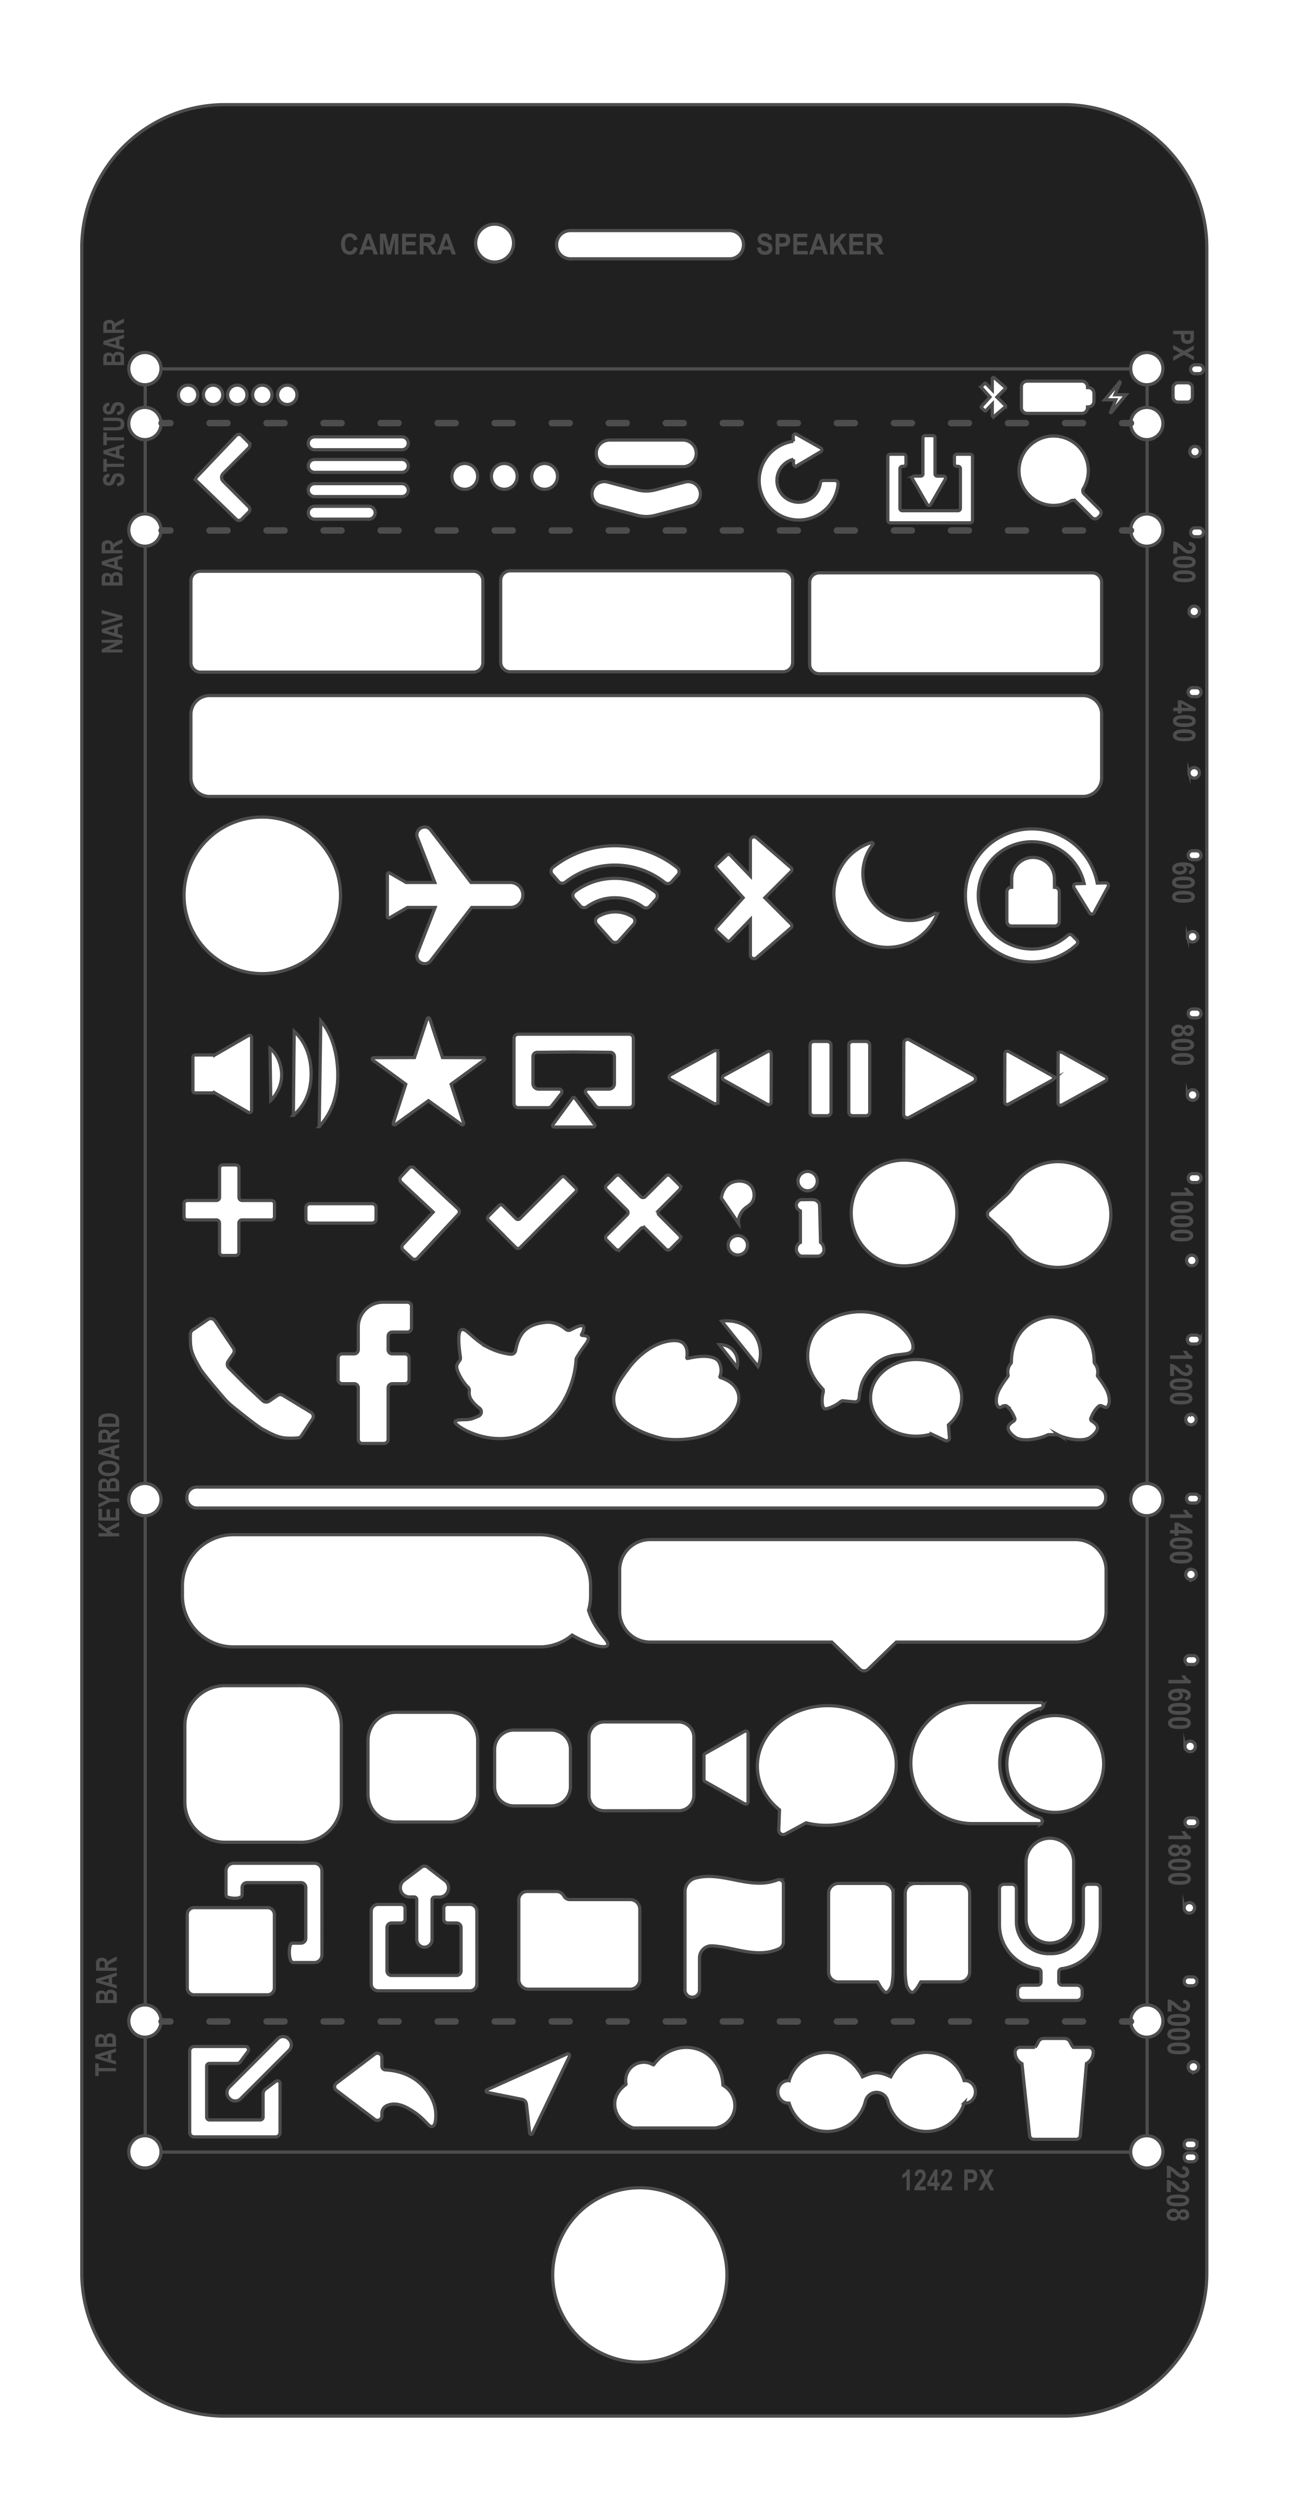 <svg xmlns="http://www.w3.org/2000/svg" viewBox="0 0 1614 3097"><defs><style>.cls-1{fill:#202020;}.cls-1,.cls-2,.cls-3,.cls-4{stroke:#4d4d4d;stroke-miterlimit:10;}.cls-1,.cls-4{stroke-width:4px;}.cls-2,.cls-3,.cls-4{fill:none;}.cls-2,.cls-3{stroke-linecap:round;stroke-width:8px;}.cls-3{stroke-dasharray:22.22 48.48;}.cls-5{fill:#4d4d4d;}</style></defs><title>Artboard 1WHITE</title><g id="Design"><path class="cls-1" d="M1318.59,129.64H278.81A177.4,177.4,0,0,0,101.4,307V2815.59A177.41,177.41,0,0,0,278.81,2993H1318.59A177.41,177.41,0,0,0,1496,2815.59V307A177.4,177.4,0,0,0,1318.59,129.64Zm37.66,1001a3.27,3.27,0,0,1-5.65.17l-19.22-31.09a3.27,3.27,0,0,1,2.68-5l9.86-.29a66.44,66.44,0,0,0-131.21,15.7c.51,36.29,30.67,65.76,67,65.48a65.89,65.89,0,0,0,43.77-16.93,4.14,4.14,0,0,1,5.69.11l5.51,5.47a4.1,4.1,0,0,1-.1,6,82.43,82.43,0,0,1-137.7-65.74c2.45-43.91,39.64-78.41,83.61-77.72a82.23,82.23,0,0,1,79.7,67.19l10.45-.31a3.26,3.26,0,0,1,3,4.81Zm14.14,208.5-54.16,29.72a3.17,3.17,0,0,1-4.7-2.79l.17-59.75a3.18,3.18,0,0,1,4.72-2.77l54,30A3.17,3.17,0,0,1,1370.39,1339.16Zm-63-240a5.76,5.76,0,0,1,5.77,5.76v36.47a5.77,5.77,0,0,1-5.77,5.77H1253.9a5.76,5.76,0,0,1-5.76-5.77V1104.9a5.76,5.76,0,0,1,5.76-5.76h.24v-10.5a26.5,26.5,0,0,1,53,0v10.5Zm-3.07,239-54.16,29.72a3.17,3.17,0,0,1-4.7-2.79l.17-59.75a3.18,3.18,0,0,1,4.72-2.77l54,30A3.18,3.18,0,0,1,1304.3,1338.16ZM259.88,861.64H1342.4a23.24,23.24,0,0,1,23.24,23.24V963.4a23.25,23.25,0,0,1-23.24,23.24H259.88a23.24,23.24,0,0,1-23.24-23.24V884.88A23.23,23.23,0,0,1,259.88,861.64Zm-23.24-40.88V719.51a11.86,11.86,0,0,1,11.87-11.87H586.76a11.87,11.87,0,0,1,11.88,11.87V820.76a11.88,11.88,0,0,1-11.88,11.88H248.51A11.87,11.87,0,0,1,236.64,820.76ZM753,597.08l36.65,9.69a45.14,45.14,0,0,0,23.08,0l36.66-9.69a15.29,15.29,0,0,1,7.81,29.56l-44.8,11.76a44.13,44.13,0,0,1-22.42,0l-44.79-11.76A15.27,15.27,0,0,1,734.33,608h0A15.3,15.3,0,0,1,753,597.08Zm-13.88-35.44a16.5,16.5,0,0,1,16.5-16.5h91a16.5,16.5,0,0,1,0,33h-91A16.5,16.5,0,0,1,739.14,561.64Zm231.62,145.5A11.87,11.87,0,0,1,982.64,719V820.26a11.88,11.88,0,0,1-11.88,11.88H632.51a11.87,11.87,0,0,1-11.87-11.88V719a11.86,11.86,0,0,1,11.87-11.87ZM1177,1781a3.62,3.62,0,0,1-5.15,3.57l-17.33-8.17a66.15,66.15,0,0,1-18.84,2.72c-31.21,0-56.5-21.27-56.5-47.5s25.29-47.5,56.5-47.5,56.5,21.26,56.5,47.5c0,13.09-6.31,24.95-16.5,33.54Zm-157.54-60.78c-5.81-6.73-24.28-25.1-16.28-55.1,8.63-31.81,48.75-44.29,77-39,35,7,55.66,34.43,51,46-4,10-27,.19-46,18-18,17-18.14,30.16-19,33-1.06,3.45-.78,6.63-1.29,9.39a5.06,5.06,0,0,1-5.48,4.13c-4.3-.43-9.6-.86-13.9-1.29a5.28,5.28,0,0,0-4,1.34c-6.38,5.43-17.38,9.43-19.38,8.43s-3-5.19-3-9a43.28,43.28,0,0,1,1.4-11.6A5,5,0,0,0,1019.42,1720.24Zm-32.28-228.1c.06-.56,1.26-5.39,6-6,16,0,17-1,21,3,2,2,1.71,3.52,2,8,.33,14.66.66,27.33,1,42,3.24,1.79,4.87,7.51,4,11a8.09,8.09,0,0,1-7,6h-21a9.33,9.33,0,0,1-1-17v-39C988.75,1498.42,986.77,1495.2,987.14,1492.14Zm26-29a12,12,0,1,1-12-12A12,12,0,0,1,1013.14,1463.14Zm-9-85.59v-82.83a4.58,4.58,0,0,1,4.58-4.58h16.83a4.59,4.59,0,0,1,4.59,4.58v82.83a4.6,4.6,0,0,1-4.59,4.59h-16.83A4.59,4.59,0,0,1,1004.14,1377.55Zm74,0a4.6,4.6,0,0,1-4.59,4.59h-16.83a4.59,4.59,0,0,1-4.58-4.59v-82.83a4.58,4.58,0,0,1,4.58-4.58h16.83a4.59,4.59,0,0,1,4.59,4.58Zm42.5,59.59a65.5,65.5,0,1,1-65.5,65.5A65.5,65.5,0,0,1,1120.64,1437.14Zm6.38-52.85a4.67,4.67,0,0,1-6.92-4.11l.25-87.94a4.68,4.68,0,0,1,7-4.07l79.45,44.2a4.67,4.67,0,0,1,0,8.18Zm34.18-250.84a66.48,66.48,0,1,1-81.06-89.72,1.65,1.65,0,0,1,1.79,2.6,58.21,58.21,0,0,0,76.85,85.09A1.65,1.65,0,0,1,1161.2,1133.45Zm-180.51,11.24a3.23,3.23,0,0,1-.17,4.72l-42.78,37.13a4.59,4.59,0,0,1-7.6-3.47v-43.93l-24.88,25.79a3.09,3.09,0,0,1-4.35.11l-12.57-11.83a3.09,3.09,0,0,1-.18-4.32l33-36.75-33-36.75a3.1,3.1,0,0,1,.18-4.33l12.57-11.82a3.09,3.09,0,0,1,4.35.1l24.88,25.8V1041.2a4.59,4.59,0,0,1,7.6-3.46l42.78,37.13a3.23,3.23,0,0,1,.17,4.72l-32.55,32.55ZM486.26,1677.14H502a5.13,5.13,0,0,1,5.13,5.12V1709a5.13,5.13,0,0,1-5.13,5.13H486.26a5.12,5.12,0,0,0-5.12,5.12V1783a5.13,5.13,0,0,1-5.13,5.13H449.26a5.13,5.13,0,0,1-5.12-5.13v-63.75a5.13,5.13,0,0,0-5.13-5.12H424.26a5.13,5.13,0,0,1-5.12-5.13v-26.75a5.12,5.12,0,0,1,5.12-5.12H439a5.13,5.13,0,0,0,5.13-5.13v-28.15a30.72,30.72,0,0,1,30.72-30.72H505a5.13,5.13,0,0,1,5.13,5.12V1645a5.13,5.13,0,0,1-5.13,5.13H486.26a5.12,5.12,0,0,0-5.12,5.12V1672A5.13,5.13,0,0,0,486.26,1677.14ZM283.6,1694.39l20.66,20.87,21.4,19.89a6.41,6.41,0,0,0,8,.59l10.21-7a6.38,6.38,0,0,1,6.94-.19l34.76,21.12a5.8,5.8,0,0,1,1.82,8.14l-13.64,20.64a6.36,6.36,0,0,1-4.87,2.85,98.67,98.67,0,0,1-15.83,0c-9-.87-18.08-5.74-27.15-10.61-6.58-3.53-28.06-20.73-38.06-28.84a76.5,76.5,0,0,1-9.63-9.33c-8.48-9.8-26.52-30.91-30.25-37.39-5.14-8.92-10.28-17.84-11.42-26.83a98.56,98.56,0,0,1-.48-15.77,6.4,6.4,0,0,1,2.77-5l18.84-12.94a6.41,6.41,0,0,1,8.94,1.7l22.61,33.57a6.41,6.41,0,0,1,0,7.19l-6.31,9.22A6.41,6.41,0,0,0,283.6,1694.39Zm52.08-331.25-1-64.5c2,1.37,12.09,9.6,14.22,28.24C351.28,1348,337,1361.91,335.68,1363.14Zm28,18.5,1-104c3.81,3.58,20.37,18.6,21,51C386.32,1363.65,367.18,1378.41,363.64,1381.64Zm20.44,133.5a5,5,0,0,1-4.94-5v-14.11a4.94,4.94,0,0,1,4.94-4.94h77.11a5,5,0,0,1,4.95,4.94v14.11a5,5,0,0,1-4.95,5Zm11.56-119.5,2-131c6.07,7.11,20,26.2,21,64C419.75,1370.17,401.24,1389.07,395.64,1395.64Zm121.74-358c-4-10.36,9.82-18.15,16.59-9.34l49.87,64.88h48.8a15.5,15.5,0,0,1,15.5,15.5h0a15.5,15.5,0,0,1-15.5,15.5h-48L534,1190c-6.77,8.82-20.61,1-16.59-9.34l21.94-56.53H505.16L483,1137a1.88,1.88,0,0,1-2.82-1.63V1083a1.88,1.88,0,0,1,2.82-1.63l20.46,11.82h35.51Zm142.76,492.54-15.26,15.25a3.9,3.9,0,0,1-5.5,0L624,1530.14l.09-.09-18.63-18.63a3.45,3.45,0,0,1,0-4.9l13.1-13.1a3.47,3.47,0,0,1,4.9,0l16.18,16.18a3.47,3.47,0,0,0,4.9,0l51.1-51.1a3.47,3.47,0,0,1,4.9,0l13.1,13.1a3.47,3.47,0,0,1,0,4.91l-53.49,53.61ZM513.77,1310.07l15.76-48a1.69,1.69,0,0,1,3.22,0l15.76,48,50.54.15a1.69,1.69,0,0,1,1,3.06l-40.8,29.83,15.48,48.11a1.7,1.7,0,0,1-2.61,1.89l-41-29.58-41,29.58a1.69,1.69,0,0,1-2.6-1.89L503,1343.11l-40.8-29.83a1.69,1.69,0,0,1,1-3.06Zm-14,238.49a4.93,4.93,0,0,1-.23-7l37.4-40.07-39.67-37a4.84,4.84,0,0,1-.24-6.85l9.76-10.46a4.85,4.85,0,0,1,6.85-.24l42.72,39.88a5.5,5.5,0,0,1,.61.47l10.89,10.16a4.94,4.94,0,0,1,.24,7l-50.46,54.06a4.94,4.94,0,0,1-7,.24Zm64.4,212.58c2-4,14-1,22-4,3.06-1.15,5.46-2.16,7.35-3.07a5.67,5.67,0,0,0,.92-9.63c-4-3-8.9-7.57-11.27-12.3a16.29,16.29,0,0,1-1.4-9.21,5.7,5.7,0,0,0-1.77-4.66c-7.37-7.09-14.74-21.58-13.83-26.13a14.15,14.15,0,0,1,3.25-6.16,5.81,5.81,0,0,0,1.34-4.57c-3.69-25.22-1.9-32.92,1.41-34.27,5.68-2.33,14.23,12.27,33,22a82.45,82.45,0,0,0,27.69,8.48,5.66,5.66,0,0,0,6.24-4.51c3.94-19.43,11.24-32.2,37.07-35,11.65-1.25,20.49,4.78,25.21,8.63a5.65,5.65,0,0,0,6.23.63c5.17-2.72,13.6-7.09,15.56-4.26.53.76,1.12,4.46-2.26,9.87a.83.83,0,0,0,.62,1.27c3,.28,6.85.58,7.64,2.86.9,2.63-1.88,6.42-6,12a128.48,128.48,0,0,0-8.35,12.83,5.66,5.66,0,0,0-.72,2.43,113,113,0,0,1-6.93,32.74c-3.31,8.83-10.54,27.44-29,43-6.3,5.3-27.5,21.71-58,22C589.16,1782.43,562.38,1764.66,564.14,1761.14Zm122.83-365a1.93,1.93,0,0,1-1.56-3.08l24.18-32.8a1.93,1.93,0,0,1,3.11,0L737.08,1393a1.93,1.93,0,0,1-1.55,3.08Zm39.39-41.59a3.34,3.34,0,0,1,2.63-5.39h25.73a6.92,6.92,0,0,0,6.92-6.92v-33.43a5.2,5.2,0,0,0-5.15-5.2l-45.35-.45-45.35.45a5.2,5.2,0,0,0-5.15,5.2v33.43a6.92,6.92,0,0,0,6.92,6.92h25.73a3.34,3.34,0,0,1,2.63,5.39l-12.22,15.61a5.22,5.22,0,0,1-4.1,2H642.34a5.2,5.2,0,0,1-5.2-5.21v-80.59a5.2,5.2,0,0,1,5.2-5.2H779.93a5.2,5.2,0,0,1,5.21,5.2v80.59a5.21,5.21,0,0,1-5.21,5.21H742.67a5.18,5.18,0,0,1-4.09-2Zm113.9-270.75-7.84,8.76a6.11,6.11,0,0,1-8.34.73,99.49,99.49,0,0,0-123.35-.41,6.1,6.1,0,0,1-8.34-.79l-7.79-8.81a6.14,6.14,0,0,1,.8-8.88,123.49,123.49,0,0,1,154.12.51A6.15,6.15,0,0,1,840.26,1083.78Zm45.07,217.94a3.17,3.17,0,0,1,4.7,2.79l-.17,59.75a3.18,3.18,0,0,1-4.72,2.77l-54-30a3.17,3.17,0,0,1,0-5.56ZM762.14,1112.14a58.9,58.9,0,0,0-34.57,11.19,6.09,6.09,0,0,1-8.13-1l-7.78-8.85a6.13,6.13,0,0,1,.92-9,83,83,0,0,1,99.86.55,6.1,6.1,0,0,1,.78,8.92l-7.86,8.78a6.1,6.1,0,0,1-8.15.88A58.84,58.84,0,0,0,762.14,1112.14Zm23.37,32.9-18.3,20.48a6.12,6.12,0,0,1-9.14,0L739.76,1145a6.14,6.14,0,0,1,1.36-9.31,41.07,41.07,0,0,1,43,0A6.13,6.13,0,0,1,785.51,1145Zm-8.15,354.29-25.5-25.5a4,4,0,0,1,0-5.61l11.36-11.36a4,4,0,0,1,5.61,0l25.5,25.5a4,4,0,0,0,5.61,0l25.5-25.5a4,4,0,0,1,5.62,0l11.35,11.36a4,4,0,0,1,0,5.61l-25.5,25.5a4,4,0,0,0,0,5.61l25.5,25.5a4,4,0,0,1,0,5.62l-11.35,11.35a4,4,0,0,1-5.62,0l-25.5-25.5a4,4,0,0,0-5.61,0l-25.5,25.5a4,4,0,0,1-5.61,0l-11.36-11.35a4,4,0,0,1,0-5.62l25.5-25.5A4,4,0,0,0,777.36,1499.33Zm1.78,195.81c3.28-4.44,22.77-30.05,51-34,10.94-1.54,15.16,1.31,17,3,5.64,5.18,4.83,14.16,4.25,17.68a.89.89,0,0,0,1.09,1c24.08-5.53,35.46-1.44,38.66,4.32a21.23,21.23,0,0,1,1.3,18.14.89.89,0,0,0,.56,1.14c5.44,1.79,18.36,6.48,22.14,19.72,6.32,22.13-26.16,45-28,46-25,14-57,11.53-65,10-2.31-.44-55.89-11.3-61-44C758.72,1722.7,768.26,1709.83,779.14,1695.14Zm139.5-192.5c-3.22,5.63-3.4,8.67-3,13l-21.5-31.5c.22-1.29,1.65-13.19,11.5-18.5,6.51-3.52,18-4,24.5,2.5,4.77,4.77,5.73,12.73,3.5,18.5C930.65,1494.37,923.44,1494.25,918.64,1502.64Zm8,40a12,12,0,1,1-12-12A12,12,0,0,1,926.64,1542.64Zm-35,123c1.07-.05,11.19-.35,18,8,7.11,8.72,4.26,19.11,4,20Zm3-29c1.69-.29,22.38-3.43,37,12,10.91,11.52,14.05,28.75,8,44Zm2.6-298.64a3.18,3.18,0,0,1,0-5.56l54.16-29.72a3.17,3.17,0,0,1,4.7,2.79l-.17,59.75a3.18,3.18,0,0,1-4.72,2.77Zm-572.1-325.86a97,97,0,1,1-97,97A97,97,0,0,1,325.14,1012.14ZM307.9,1282.85a2.68,2.68,0,0,1,4,2.32v90.44a2.68,2.68,0,0,1-4,2.32l-41.76-24.11v.07H241.82a2.68,2.68,0,0,1-2.68-2.68v-41.64a2.68,2.68,0,0,1,2.68-2.68h24.32v.07Zm-75.79,204.29h36.06a4,4,0,0,0,4-4v-36.06a4,4,0,0,1,4-4h16.06a4,4,0,0,1,4,4v36.06a4,4,0,0,0,4,4h36.06a4,4,0,0,1,4,4v16.06a4,4,0,0,1-4,4H300.11a4,4,0,0,0-4,4v36.06a4,4,0,0,1-4,4H276.11a4,4,0,0,1-4-4v-36.06a4,4,0,0,0-4-4H232.11a4,4,0,0,1-4-4v-16.06A4,4,0,0,1,232.11,1487.14Zm-.47,367.36A12.36,12.36,0,0,1,244,1842.14H1358.28a12.36,12.36,0,0,1,12.36,12.36v1.28a12.37,12.37,0,0,1-12.36,12.36H244a12.36,12.36,0,0,1-12.36-12.36Zm1134-1031.74a11.88,11.88,0,0,1-11.88,11.88H1015.51a11.87,11.87,0,0,1-11.87-11.88V721.51a11.86,11.86,0,0,1,11.87-11.87h338.25a11.87,11.87,0,0,1,11.88,11.87Zm-99.5-343.55a7.06,7.06,0,0,1,7.07-7.07h67.86a7.07,7.07,0,0,1,7.07,7.07v.93h.9a7.1,7.1,0,0,1,7.1,7.1V497a7.1,7.1,0,0,1-7.1,7.11h-.9v.93a7.08,7.08,0,0,1-7.07,7.07h-67.86a7.07,7.07,0,0,1-7.07-7.07Zm42.24,61A43,43,0,0,1,1343,605.26a5.37,5.37,0,0,0,.81,6.56l19.51,19.51a5.52,5.52,0,0,1,0,7.81l-2,2a5.5,5.5,0,0,1-7.8,0l-19.74-19.74a5.36,5.36,0,0,0-6.44-.88,43,43,0,1,1-18.93-80.37Zm-91.77-60.13a1,1,0,0,1,.06-1.39l4-3.8a1,1,0,0,1,1.4,0l8,8.29V469.08a1.47,1.47,0,0,1,2.44-1.11l13.75,11.93a1,1,0,0,1,0,1.51l-10.46,10.46,10.46,10.46a1,1,0,0,1,0,1.51l-13.75,11.93a1.47,1.47,0,0,1-2.44-1.11V500.54l-8,8.29a1,1,0,0,1-1.4,0l-4-3.8a1,1,0,0,1-.06-1.39l10.6-11.81Zm-83,109.72h7.92a2.57,2.57,0,0,0,2.57-2.57v-45a2.57,2.57,0,0,1,2.57-2.57h9.86a2.57,2.57,0,0,1,2.57,2.57v45a2.57,2.57,0,0,0,2.57,2.57h7.91a2.57,2.57,0,0,1,2.23,3.85l-18,31.15a2.56,2.56,0,0,1-4.45,0l-18-31.15A2.56,2.56,0,0,1,1133.65,589.78Zm-33-24.12a3,3,0,0,1,3-3h16.45a3,3,0,0,1,3,3v9a3,3,0,0,1-3,3h-1.45a3,3,0,0,0-3,3v49a3,3,0,0,0,3,3h68.95a3,3,0,0,0,3-3v-49a3,3,0,0,0-3-3h-1.45a3,3,0,0,1-3-3v-9a3,3,0,0,1,3-3h16.45a3,3,0,0,1,3,3v79a3,3,0,0,1-3,3h-98.95a3,3,0,0,1-3-3Zm-117.25-19-.07-6.42a2.67,2.67,0,0,1,4-2.35l30.16,17a2.67,2.67,0,0,1,0,4.62l-29.82,17.62a2.67,2.67,0,0,1-4-2.27l-.06-5.9a27,27,0,1,0,33.31,29.66,3.94,3.94,0,0,1,3.9-3.46H1035a3.94,3.94,0,0,1,3.92,4.29,49,49,0,1,1-55.56-52.81ZM690,302.79a17.15,17.15,0,0,1,17.16-17.15H904.48a17.15,17.15,0,0,1,17.16,17.15v.69a17.16,17.16,0,0,1-17.16,17.16H707.16A17.16,17.16,0,0,1,690,303.48ZM675.14,574.14a16,16,0,1,1-16,16A16,16,0,0,1,675.14,574.14Zm-50,32a16,16,0,1,1,16-16A16,16,0,0,1,625.14,606.14Zm-12-328.5a23.5,23.5,0,1,1-23.5,23.5A23.5,23.5,0,0,1,613.14,277.64Zm-37,296.5a16,16,0,1,1-16,16A16,16,0,0,1,576.14,574.14Zm-186-33h108a8,8,0,0,1,0,16h-108a8,8,0,0,1,0-16Zm0,28h108a8,8,0,0,1,0,16h-108a8,8,0,0,1,0-16Zm0,30h108a8,8,0,0,1,0,16h-108a8,8,0,0,1,0-16Zm0,28h67a8,8,0,0,1,0,16h-67a8,8,0,0,1,0-16Zm-34-150a12,12,0,1,1-12,12A12,12,0,0,1,356.14,477.14Zm-31,0a12,12,0,1,1-12,12A12,12,0,0,1,325.14,477.14Zm-31,0a12,12,0,1,1-12,12A12,12,0,0,1,294.14,477.14Zm-1.36,62.36a4.74,4.74,0,0,1,6.72,0l8.78,8.78a4.76,4.76,0,0,1,0,6.72l-31.62,31.61a6.77,6.77,0,0,0,0,9.55l31.62,31.62a4.76,4.76,0,0,1,0,6.72l-8.78,8.78a4.76,4.76,0,0,1-6.72,0l-49.1-47.58a3.29,3.29,0,0,1,0-4.63Zm-28.64-62.36a12,12,0,1,1-12,12A12,12,0,0,1,264.14,477.14Zm-84.5,2208.5a20,20,0,1,1,20-20A20,20,0,0,1,179.64,2685.64Zm0-162a20,20,0,1,1,20-20A20,20,0,0,1,179.64,2523.64Zm0-646a20,20,0,1,1,20-20A20,20,0,0,1,179.64,1877.64Zm0-1201a20,20,0,1,1,20-20A20,20,0,0,1,179.64,676.64Zm0-132a20,20,0,1,1,20-20A20,20,0,0,1,179.64,544.64Zm0-68a20,20,0,1,1,20-20A20,20,0,0,1,179.64,476.64Zm41.5,12.5a12,12,0,1,1,12,12A12,12,0,0,1,221.14,489.14Zm5,1475.12a63.3,63.3,0,0,1,63.12-63.12H669a63.31,63.31,0,0,1,63.13,63.12V1977a62.54,62.54,0,0,1-2.57,17.72,80.07,80.07,0,0,0,7.57,17.41c8.4,14.42,18.57,22,16,26-2.95,4.59-19.33-.59-29-5a132.59,132.59,0,0,1-14.86-7.61A62.81,62.81,0,0,1,669,2040.14H289.26A63.31,63.31,0,0,1,226.14,1977Zm417,438.67v-49.58a10.21,10.21,0,0,1,10.21-10.21h36.58a10.21,10.21,0,0,1,9,5.39,8.38,8.38,0,0,0,7.36,4.61h74.94a11.91,11.91,0,0,1,11.91,11.91v87.18a11.91,11.91,0,0,1-11.91,11.91H655.05a11.91,11.91,0,0,1-11.91-11.91Zm-5.93-165.79a24.08,24.08,0,0,1-24.07-24.08v-45.85a24.07,24.07,0,0,1,24.07-24.07h45.85a24.08,24.08,0,0,1,24.08,24.07v45.85a24.08,24.08,0,0,1-24.08,24.08Zm111.83,6a18.91,18.91,0,0,1-18.9-18.91V2152a18.9,18.9,0,0,1,18.9-18.9h92.19a18.91,18.91,0,0,1,18.91,18.9v72.19a18.91,18.91,0,0,1-18.91,18.91Zm-516.9,219.43V2371.7a8.56,8.56,0,0,1,8.56-8.56h90.88a8.56,8.56,0,0,1,8.56,8.56v90.87a8.57,8.57,0,0,1-8.56,8.57H240.7A8.57,8.57,0,0,1,232.14,2462.57Zm115,179a5.6,5.6,0,0,1-5.58,5.58H240.72a5.6,5.6,0,0,1-5.58-5.58V2540.72a5.6,5.6,0,0,1,5.58-5.58h63.45a4,4,0,0,1,3.18,6.33l-9.25,12.44a5.55,5.55,0,0,1-4.44,2.23h-34a3.5,3.5,0,0,0-3.49,3.49v63a3.5,3.5,0,0,0,3.49,3.49h63a3.5,3.5,0,0,0,3.49-3.49V2594a7.79,7.79,0,0,1,3.11-6.23l12.65-9.49a3.27,3.27,0,0,1,5.24,2.61Zm11.23-101.68-60,60a9.59,9.59,0,0,1-13.51,0l-.71-.7a9.6,9.6,0,0,1,0-13.52l60-60a9.58,9.58,0,0,1,13.52,0l.7.7A9.59,9.59,0,0,1,358.37,2539.88Zm40.77-118.33a9.6,9.6,0,0,1-9.59,9.59H363.5a3.3,3.3,0,0,1-2.67-1.8c-2.69-4.2-2.69-15.2-1-19.65.52-1.37,1.39-2.55,2.86-2.55H373a6.1,6.1,0,0,0,6.1-6.1v-62.8a6.1,6.1,0,0,0-6.1-6.1h-66.8a6.1,6.1,0,0,0-6.1,6.1v9.54c0,1.15-1,1.76-2,2.36-4.24,2.57-15,1-17-.68a3.1,3.1,0,0,1-1-2.39v-29.34a9.59,9.59,0,0,1,9.59-9.59h99.82a9.59,9.59,0,0,1,9.59,9.59Zm-25.69-139.41H278.83a49.69,49.69,0,0,1-49.69-49.69v-94.63a49.68,49.68,0,0,1,49.69-49.68h94.62a49.69,49.69,0,0,1,49.69,49.68v94.63A49.69,49.69,0,0,1,373.45,2282.14Zm162.69,352c-4.55,1.63-8.66-8.59-23-18-6.31-4.14-18.22-12-30-9a18.43,18.43,0,0,0-4.71,1.86,10.13,10.13,0,0,0-5,8.84v3.27a5.51,5.51,0,0,1-8.84,4.4l-47.62-36.08a5.52,5.52,0,0,1,0-8.79l47.62-36.08a5.51,5.51,0,0,1,8.84,4.39v10.62a4.53,4.53,0,0,0,4.15,4.52l.59,0c8.31.7,27.64,2.33,44,18,3.79,3.63,16.71,16.37,18,35C540.25,2618.82,541.08,2632.37,536.14,2634.14Zm55-176.67a8.67,8.67,0,0,1-8.67,8.67H468.81a8.67,8.67,0,0,1-8.67-8.67v-89.66a8.67,8.67,0,0,1,8.67-8.67h28.58a4.75,4.75,0,0,1,4.75,4.75v13.5a4.75,4.75,0,0,1-4.75,4.75h-12a5.65,5.65,0,0,0-5.66,5.66v53.68a5.66,5.66,0,0,0,5.66,5.66h80.5a5.67,5.67,0,0,0,5.66-5.66V2387.8a5.66,5.66,0,0,0-5.66-5.66h-11a4.75,4.75,0,0,1-4.75-4.75v-13.5a4.74,4.74,0,0,1,4.75-4.75h27.58a8.67,8.67,0,0,1,8.67,8.67ZM513.33,2349.9l-5.75,0a11.36,11.36,0,0,1-6.8-20.42l21.81-16.5a6.09,6.09,0,0,1,7.4,0l21.63,16.74c8.58,6.65,3.84,20.41-7,20.35l-5.72,0a3.28,3.28,0,0,0-3.29,3.27v49.32a9.52,9.52,0,0,1-11,9.38,9.7,9.7,0,0,1-8-9.67v-49.17A3.28,3.28,0,0,0,513.33,2349.9Zm78.81-127.6a34.84,34.84,0,0,1-34.83,34.84H491a34.83,34.83,0,0,1-34.83-34.84V2156A34.82,34.82,0,0,1,491,2121.14h66.34A34.83,34.83,0,0,1,592.14,2156Zm64.49,420.15-4.08-35.87a6.85,6.85,0,0,0-5.47-5.95l-43-8.6a1.76,1.76,0,0,1-.37-3.34L703,2544.33a2.21,2.21,0,0,1,2.89,3L660,2643A1.76,1.76,0,0,1,656.63,2642.45Zm136.51,283.69a108,108,0,1,1,108-108A108,108,0,0,1,793.14,2926.14Zm117-311a28.73,28.73,0,0,1-23.95,21H785.26a.85.85,0,0,1-.23,0c-14.87-5.14-24.09-18.66-22.89-32,1.13-12.58,11.15-20.06,13.64-21.76a.65.65,0,0,0,.27-.67,22.54,22.54,0,0,1,33.57-23.88.66.66,0,0,0,.87-.19c13.86-19.5,38.86-26.46,58.65-17.5,16,7.24,26.52,23.94,27,42.63a.67.67,0,0,0,.32.55A28.84,28.84,0,0,1,910.14,2615.14Zm-27.3-204.66a14.91,14.91,0,0,0-15.7,14.86v39.8a9,9,0,0,1-18,0v-121.8a17.35,17.35,0,0,1,12.74-16.74c33.94-9.3,67.88,15.56,101.82,2.17a5.45,5.45,0,0,1,7.44,5.07v71.71a9.43,9.43,0,0,1-5.59,8.6C938,2426.45,910.41,2411.83,882.84,2410.48Zm-10.2-206V2174.7a2.88,2.88,0,0,1,1.48-2.52L923,2144.71a2.9,2.9,0,0,1,4.32,2.53V2232a2.9,2.9,0,0,1-4.32,2.53L874.12,2207A2.88,2.88,0,0,1,872.64,2204.51Zm155.52,56.59a98.62,98.62,0,0,1-28.88-3L973.45,2272a5.54,5.54,0,0,1-8.09-5.23l.94-24.77c-16.1-12.72-26.51-30.78-27.39-51.19-1.78-40.89,35.29-75.72,82.81-77.78s87.47,29.4,89.25,70.29S1075.68,2259,1028.16,2261.1Zm79,84.4v97.28c0,.26,0,.51,0,.77-.06,1-.15,2-.15,3,0,.55,0,1.1-.07,1.65-.4,4.94-1.21,10.64-1.75,12-.37.9-3.36,8.21-7,8-1.11-.07-1.91-.81-3-2-4.26-4.68-5.44-8.11-7.37-11H1039.5a12.36,12.36,0,0,1-12.36-12.36V2345.5a12.36,12.36,0,0,1,12.36-12.36h55.28A12.36,12.36,0,0,1,1107.14,2345.5Zm89,259.94c-.35,0-.69,0-1-.05a49,49,0,0,1-94.57-2.33,14.39,14.39,0,0,0-13.77-11.09h-.26a14.38,14.38,0,0,0-13.77,11.09,49,49,0,0,1-94.58,2.33c-.34,0-.68.05-1,.05-7.18,0-13-6.27-13-14s5.82-14,13-14c.34,0,.68,0,1,.06a49,49,0,0,1,47-35.06c19.26,0,35.91,14.12,43.92,30.28,14.08-6.58,21.08-6.58,35.15,0,8-16.16,24.67-30.28,43.93-30.28a49,49,0,0,1,47,35.06c.34,0,.68-.06,1-.06,7.18,0,13,6.27,13,14S1203.32,2605.44,1196.14,2605.44Zm95-346.88c-.07,0-.12.09-.18.13a4.13,4.13,0,0,0-.78.41.57.57,0,0,0-.22,0h-84c-40.76,0-75-31.42-76.79-71.69a74.32,74.32,0,0,1,22.2-56.28,76,76,0,0,1,53.56-22H1291a3.9,3.9,0,0,0,.67.18c.78.12,1.73,3.42,1.35,4.73a4.06,4.06,0,0,1-1.21,1.73h0a72.12,72.12,0,0,0-31.38,18.21,70.39,70.39,0,0,0-21.09,50.14c0,31.7,21.3,58.72,50.44,67.77a3.37,3.37,0,0,0,.35.29C1292.16,2253.74,1292.17,2256.47,1291.19,2258.56Zm10.28,18.58h0a29.58,29.58,0,0,1,29.5,29.5v71a29.59,29.59,0,0,1-29.5,29.5h0a29.59,29.59,0,0,1-29.5-29.5v-71A29.59,29.59,0,0,1,1301.47,2277.14Zm-167,56h55.28a12.36,12.36,0,0,1,12.36,12.36v97.28a12.37,12.37,0,0,1-12.36,12.36h-48.27c-1.94,2.89-3.11,6.32-7.37,11-1.09,1.19-1.9,1.93-3,2-3.64.21-6.63-7.1-7-8-.54-1.33-1.35-7-1.75-12-.05-.55-.07-1.1-.07-1.65,0-1-.09-2-.16-3,0-.26,0-.51,0-.77V2345.5A12.36,12.36,0,0,1,1134.5,2333.14ZM1355.3,2542a16.19,16.19,0,0,1-8.5,14.25l-7.59,89.11a5.26,5.26,0,0,1-5.24,4.82h-52.43a5.27,5.27,0,0,1-5.24-4.71l-9.47-89.06a15.77,15.77,0,0,1-8.53-14,6.24,6.24,0,0,1,6.24-6.23h18.53a27,27,0,0,0,3.86-6.37,7.66,7.66,0,0,1,7-4.63h25.67a7.67,7.67,0,0,1,7,4.63,27,27,0,0,0,3.86,6.37h18.94a5.82,5.82,0,0,1,5.82,5.82Zm8.67-157.39a54.77,54.77,0,0,1-47.84,54.15,4.21,4.21,0,0,0-3.66,4.19v12a4.24,4.24,0,0,0,4.24,4.24h18.16a6.62,6.62,0,0,1,6.6,6.6v5.79a6.62,6.62,0,0,1-6.6,6.61h-66.8a6.62,6.62,0,0,1-6.6-6.61v-5.79a6.62,6.62,0,0,1,6.6-6.6h18.16a4.24,4.24,0,0,0,4.24-4.24v-12a4.21,4.21,0,0,0-3.66-4.19,54.77,54.77,0,0,1-47.84-54.15v-44.8a5.63,5.63,0,0,1,5.63-5.63h9.74a5.63,5.63,0,0,1,5.63,5.63v40.71a39.78,39.78,0,0,0,39.66,39.66h3.68a39.78,39.78,0,0,0,39.66-39.66v-40.71a5.63,5.63,0,0,1,5.63-5.63h9.74a5.63,5.63,0,0,1,5.63,5.63Zm-55.83-139.43a60,60,0,1,1,60-60A60,60,0,0,1,1308.14,2245.14Zm63-248.75a37.86,37.86,0,0,1-37.75,37.75H1111l-34.65,33.55a7.55,7.55,0,0,1-10.5,0l-34.66-33.55H805.89a37.86,37.86,0,0,1-37.75-37.75v-51.5a37.86,37.86,0,0,1,37.75-37.75h527.5a37.86,37.86,0,0,1,37.75,37.75Zm3.95-259.25c-.07,1.13-1.21,5.1-3,6-2.21,1.13-4.55-1.44-7.94-1.93a2.39,2.39,0,0,0-1.71.44c-4.6,3.3-8.47,10.52-10.22,15.16a2.94,2.94,0,0,0,1.19,3.51c2.35,1.48,6,4.14,6.85,6.82,1.55,4.94-5,10.85-9.86,14-11.85,6-33.35-.66-38.46-3.45a4.46,4.46,0,0,0-2.17-.55h-9.4a4.46,4.46,0,0,0-2.17.55c-5.1,2.79-26.6,9.46-38.46,3.45-4.9-3.15-11.4-9.06-9.85-14,.84-2.68,4.49-5.34,6.84-6.82a2.93,2.93,0,0,0,1.2-3.51c-1.75-4.64-5.62-11.86-10.23-15.16a2.39,2.39,0,0,0-1.71-.44c-3.39.49-5.73,3.06-7.94,1.93-1.74-.9-2.89-4.87-2.95-6-.53-9.56,2.95-17,14.31-32.18a2.34,2.34,0,0,0,.26-1.68,16.9,16.9,0,0,1,.22-8.14,16.73,16.73,0,0,1,3.24-6.21,2.92,2.92,0,0,0,.67-1.92c-.08-6,.81-29.72,19.75-44.87a51.81,51.81,0,0,1,29.58-11c5.35.28,21.85,1.7,33.47,11,18.94,15.15,19.83,38.87,19.75,44.87a2.92,2.92,0,0,0,.67,1.92,16.79,16.79,0,0,1,3.45,14.35,2.3,2.3,0,0,0,.27,1.68C1372.13,1720.14,1375.61,1727.58,1375.09,1737.14Zm-60.26-167.21c-1.06,0-2.12.08-3.19.08a65.42,65.42,0,0,1-56.09-31.66,46.58,46.58,0,0,0-8.37-10.33L1226,1508.7a6,6,0,0,1,0-8.86l21.31-19.21a46.58,46.58,0,0,0,8.42-10.28,65.34,65.34,0,0,1,55.9-31.34c1.2,0,2.39,0,3.57.1a65.5,65.5,0,0,1-.38,130.82Zm62.76-1059a.54.54,0,0,1-.91-.56l6.53-15.13h-13.87s12.78-14.69,18.35-21.92a.54.54,0,0,1,.9.56L1382.07,489h13.86Zm44.05,2174.7a20,20,0,1,1,20-20A20,20,0,0,1,1421.64,2685.64Zm0-162a20,20,0,1,1,20-20A20,20,0,0,1,1421.64,2523.64Zm0-646a20,20,0,1,1,20-20A20,20,0,0,1,1421.64,1877.64Zm0-1201a20,20,0,1,1,20-20A20,20,0,0,1,1421.64,676.64Zm0-132a20,20,0,1,1,20-20A20,20,0,0,1,1421.64,544.64Zm0-68a20,20,0,1,1,20-20A20,20,0,0,1,1421.64,476.64Zm32.5,15.18V480.46a6.32,6.32,0,0,1,6.32-6.32h11.36a6.32,6.32,0,0,1,6.32,6.32v11.36a6.32,6.32,0,0,1-6.32,6.32h-11.36A6.32,6.32,0,0,1,1454.14,491.82Zm20.75,67.57a6.5,6.5,0,1,1,6.5,6.5A6.5,6.5,0,0,1,1474.89,559.39Zm5.5,191.5a6.5,6.5,0,1,1-6.5,6.5A6.5,6.5,0,0,1,1480.39,750.89Zm-7,1698h5a5.49,5.49,0,0,1,5.5,5.49h0a5.5,5.5,0,0,1-5.5,5.5h-5a5.49,5.49,0,0,1-5.49-5.5h0A5.49,5.49,0,0,1,1473.38,2448.89Zm-5.49-85.5a6.5,6.5,0,1,1,6.5,6.5A6.5,6.5,0,0,1,1467.89,2363.39Zm11.5-100.5h-5a5.49,5.49,0,0,1-5.49-5.5h0a5.49,5.49,0,0,1,5.49-5.49h5a5.49,5.49,0,0,1,5.5,5.49h0A5.5,5.5,0,0,1,1479.39,2262.89Zm-10.5-99.5a6.5,6.5,0,1,1,6.5,6.5A6.5,6.5,0,0,1,1468.89,2163.39Zm10.5-101.5h-5a5.49,5.49,0,0,1-5.49-5.5h0a5.49,5.49,0,0,1,5.49-5.49h5a5.49,5.49,0,0,1,5.5,5.49h0A5.5,5.5,0,0,1,1479.39,2061.89Zm-3-105a6.5,6.5,0,1,1,6.5-6.5A6.5,6.5,0,0,1,1476.39,1956.89Zm-5.5-395.5a6.5,6.5,0,1,1,6.5,6.5A6.5,6.5,0,0,1,1470.89,1561.39Zm5.5,190.5a6.5,6.5,0,1,1-6.5,6.5A6.5,6.5,0,0,1,1476.39,1751.89Zm-4.5-395.5a6.5,6.5,0,1,1,6.5,6.5A6.5,6.5,0,0,1,1471.89,1356.39Zm12,1316a5.5,5.5,0,0,1-5.5,5.5h-5a5.49,5.49,0,0,1-5.49-5.5h0a5.49,5.49,0,0,1,5.49-5.49h5a5.49,5.49,0,0,1,5.5,5.49Zm0-16a5.5,5.5,0,0,1-5.5,5.5h-5a5.49,5.49,0,0,1-5.49-5.5h0a5.49,5.49,0,0,1,5.49-5.49h5a5.49,5.49,0,0,1,5.5,5.49Zm-4.5-89.5a6.5,6.5,0,1,1,6.5-6.5A6.5,6.5,0,0,1,1479.39,2566.89Zm7.5-710.5a5.5,5.5,0,0,1-5.5,5.5h-5a5.49,5.49,0,0,1-5.49-5.5h0a5.49,5.49,0,0,1,5.49-5.49h5a5.49,5.49,0,0,1,5.5,5.49Zm1-197a5.5,5.5,0,0,1-5.5,5.5h-5a5.49,5.49,0,0,1-5.49-5.5h0a5.49,5.49,0,0,1,5.49-5.49h5a5.49,5.49,0,0,1,5.5,5.49Zm1-200a5.5,5.5,0,0,1-5.5,5.5h-5a5.49,5.49,0,0,1-5.49-5.5h0a5.49,5.49,0,0,1,5.49-5.49h5a5.49,5.49,0,0,1,5.5,5.49Zm0-204a5.5,5.5,0,0,1-5.5,5.5h-5a5.49,5.49,0,0,1-5.49-5.5h0a5.49,5.49,0,0,1,5.49-5.49h5a5.49,5.49,0,0,1,5.5,5.49Zm-17-95a6.5,6.5,0,1,1,6.5,6.5A6.5,6.5,0,0,1,1471.89,1160.39Zm17-101a5.5,5.5,0,0,1-5.5,5.5h-5a5.49,5.49,0,0,1-5.49-5.5h0a5.49,5.49,0,0,1,5.49-5.49h5a5.49,5.49,0,0,1,5.5,5.49Zm-15-102a6.5,6.5,0,1,1,6.5,6.5A6.5,6.5,0,0,1,1473.89,957.39Zm15-100a5.5,5.5,0,0,1-5.5,5.5h-5a5.49,5.49,0,0,1-5.49-5.5h0a5.49,5.49,0,0,1,5.49-5.49h5a5.49,5.49,0,0,1,5.5,5.49Zm3-198a5.5,5.5,0,0,1-5.5,5.5h-5a5.49,5.49,0,0,1-5.49-5.5h0a5.49,5.49,0,0,1,5.49-5.49h5a5.49,5.49,0,0,1,5.5,5.49Zm0-202a5.5,5.5,0,0,1-5.5,5.5h-5a5.49,5.49,0,0,1-5.49-5.5h0a5.49,5.49,0,0,1,5.49-5.49h5a5.49,5.49,0,0,1,5.5,5.49Z"/><line class="cls-2" x1="200.28" y1="524.14" x2="211.28" y2="524.14"/><line class="cls-3" x1="259.76" y1="524.14" x2="1366.76" y2="524.14"/><line class="cls-2" x1="1391" y1="524.14" x2="1402" y2="524.14"/><line class="cls-2" x1="200.28" y1="657.14" x2="211.28" y2="657.14"/><line class="cls-3" x1="259.76" y1="657.14" x2="1366.76" y2="657.14"/><line class="cls-2" x1="1391" y1="657.14" x2="1402" y2="657.14"/><line class="cls-2" x1="200.28" y1="2504.14" x2="211.28" y2="2504.14"/><line class="cls-3" x1="259.76" y1="2504.14" x2="1366.76" y2="2504.14"/><line class="cls-2" x1="1391" y1="2504.14" x2="1402" y2="2504.14"/><line class="cls-4" x1="200" y1="457" x2="1402" y2="457"/><line class="cls-4" x1="1422" y1="477" x2="1422" y2="505"/><line class="cls-4" x1="1422" y1="545" x2="1422" y2="637"/><line class="cls-4" x1="1422" y1="677" x2="1422" y2="1838"/><line class="cls-4" x1="1422" y1="1878" x2="1422" y2="2484"/><line class="cls-4" x1="1422" y1="2524" x2="1422" y2="2646"/><line class="cls-4" x1="1402" y1="2666" x2="200" y2="2666"/><line class="cls-4" x1="180" y1="2646" x2="180" y2="2524"/><line class="cls-4" x1="180" y1="2484" x2="180" y2="1878"/><line class="cls-4" x1="180" y1="477" x2="180" y2="505"/><line class="cls-4" x1="180" y1="545" x2="180" y2="637"/><line class="cls-4" x1="180" y1="677" x2="180" y2="1838"/></g><g id="Layer_3" data-name="Layer 3"><path class="cls-5" d="M1195.34,2713.23v-25.72h6.84a20.79,20.79,0,0,1,5,.37,5.6,5.6,0,0,1,3.09,2.54,9.26,9.26,0,0,1,1.22,5,9.53,9.53,0,0,1-1,4.68,6.16,6.16,0,0,1-2.63,2.65,13.88,13.88,0,0,1-5.44.76h-2.79v9.7Zm4.25-21.37v7.32h2.35a10,10,0,0,0,3.23-.34,2.84,2.84,0,0,0,1.4-1.2,4,4,0,0,0,.55-2.14,3.88,3.88,0,0,0-.57-2.16,2.75,2.75,0,0,0-1.39-1.18,12.68,12.68,0,0,0-3.5-.3Z"/><path class="cls-5" d="M1212.87,2713.23l7.29-13.39-6.62-12.33h5l4.19,7.69,4.2-7.69h4.92l-6.62,12.3,7.29,13.42h-5.14l-4.68-8.72-4.69,8.72Z"/><path class="cls-5" d="M1127.8,2713.23h-4v-18.58a13.89,13.89,0,0,1-5.23,3.74v-4.48a11.16,11.16,0,0,0,3.5-2.44,9.49,9.49,0,0,0,2.51-4h3.26Z"/><path class="cls-5" d="M1147.51,2708.65v4.58h-14.18a13.53,13.53,0,0,1,1.39-4.93,31.69,31.69,0,0,1,4.54-6.15,34,34,0,0,0,3.28-4.1,6.15,6.15,0,0,0,.91-3.14,3.76,3.76,0,0,0-.75-2.54,2.51,2.51,0,0,0-2-.86q-2.68,0-2.89,4l-4-.49c.25-2.62,1-4.55,2.19-5.78a6.47,6.47,0,0,1,4.83-1.84,6,6,0,0,1,5,2.16,7.8,7.8,0,0,1,1.69,4.94,11.2,11.2,0,0,1-.43,3.06,12.76,12.76,0,0,1-1.33,3,27,27,0,0,1-3,3.83c-1.3,1.46-2.12,2.43-2.47,2.9a8.42,8.42,0,0,0-.83,1.36Z"/><path class="cls-5" d="M1158.16,2713.23v-5.17h-8.64v-4.32l9.15-16.32h3.4v16.3h2.62v4.34h-2.62v5.17Zm0-9.51v-8.78l-4.85,8.78Z"/><path class="cls-5" d="M1180.29,2708.65v4.58h-14.18a13.53,13.53,0,0,1,1.39-4.93,31.69,31.69,0,0,1,4.54-6.15,34,34,0,0,0,3.28-4.1,6.15,6.15,0,0,0,.91-3.14,3.76,3.76,0,0,0-.75-2.54,2.51,2.51,0,0,0-2-.86q-2.68,0-2.89,4l-4-.49c.25-2.62,1-4.55,2.19-5.78a6.47,6.47,0,0,1,4.83-1.84,6,6,0,0,1,5,2.16,7.8,7.8,0,0,1,1.69,4.94,11.2,11.2,0,0,1-.43,3.06,12.76,12.76,0,0,1-1.33,3,27,27,0,0,1-3,3.83c-1.3,1.46-2.12,2.43-2.47,2.9a8.42,8.42,0,0,0-.83,1.36Z"/><path class="cls-5" d="M938.39,306.85l4.64-.5q.78,4.93,5.13,4.94a5.2,5.2,0,0,0,3.38-1,3.13,3.13,0,0,0,1.23-2.5,2.5,2.5,0,0,0-.43-1.49,3,3,0,0,0-1.31-1,37.31,37.31,0,0,0-4.26-1.33,15.16,15.16,0,0,1-4.44-1.78,7.22,7.22,0,0,1-2-9.7,6.66,6.66,0,0,1,2.95-2.54,11.13,11.13,0,0,1,4.63-.86,9.54,9.54,0,0,1,6.48,2,7.61,7.61,0,0,1,2.46,5.77l-4.75.23a4.42,4.42,0,0,0-1.35-2.9,4.65,4.65,0,0,0-3-.82,5.16,5.16,0,0,0-3,.72,2.11,2.11,0,0,0-1,1.78,2.18,2.18,0,0,0,.94,1.77,14.14,14.14,0,0,0,4.33,1.57,18.89,18.89,0,0,1,5.17,2,6.88,6.88,0,0,1,2.44,2.65,8.49,8.49,0,0,1,.84,3.94,7.63,7.63,0,0,1-2.3,5.63q-2.3,2.28-7.19,2.28Q939.37,315.67,938.39,306.85Z"/><path class="cls-5" d="M961.5,315.23V289.51h7.63a25.65,25.65,0,0,1,5.58.37,6.2,6.2,0,0,1,3.45,2.54,8.55,8.55,0,0,1,1.36,5,8.74,8.74,0,0,1-1.17,4.68,6.58,6.58,0,0,1-2.94,2.65,17,17,0,0,1-6.06.76h-3.11v9.7Zm4.74-21.37v7.32h2.62a12.34,12.34,0,0,0,3.6-.34,3.07,3.07,0,0,0,1.56-1.2,4,4,0,0,0,0-4.3,3,3,0,0,0-1.55-1.18,15.64,15.64,0,0,0-3.9-.3Z"/><path class="cls-5" d="M983.44,315.23V289.51h17.45v4.35H988.17v5.7H1000v4.34H988.17v7h13.15v4.35Z"/><path class="cls-5" d="M1026.56,315.23h-5.15l-2.06-5.82h-9.41l-2,5.82h-5l9.16-25.72h5Zm-8.74-10.17-3.25-9.55-3.18,9.55Z"/><path class="cls-5" d="M1029.1,315.23V289.51h4.74V301l9.61-11.45h6.4l-8.87,10,9.34,15.7h-6.14l-6.49-12.09-3.85,4.32v7.77Z"/><path class="cls-5" d="M1052.78,315.23V289.51h17.45v4.35h-12.72v5.7h11.82v4.34h-11.82v7h13.15v4.35Z"/><path class="cls-5" d="M1074.69,315.23V289.51h10a15.48,15.48,0,0,1,5.48.69,5.85,5.85,0,0,1,2.7,2.4,7.72,7.72,0,0,1,1.06,4.1,7.1,7.1,0,0,1-1.62,4.86,7.39,7.39,0,0,1-4.59,2.32,11.59,11.59,0,0,1,2.53,2.15,30.7,30.7,0,0,1,2.72,4.18l2.85,5h-5.66l-3.44-5.59a36.86,36.86,0,0,0-2.52-3.8,3.7,3.7,0,0,0-1.41-1.06,7.15,7.15,0,0,0-2.38-.29h-1v10.74Zm4.74-14.84H1083a19.47,19.47,0,0,0,4.11-.26,2.65,2.65,0,0,0,1.43-1,3.54,3.54,0,0,0,.54-2.06,3.28,3.28,0,0,0-.54-2,2.79,2.79,0,0,0-1.49-1,20.94,20.94,0,0,0-3.86-.19h-3.71Z"/><path class="cls-5" d="M438.65,305.77l4.6,1.6a11.24,11.24,0,0,1-3.58,6.31,10.43,10.43,0,0,1-13.62-1.18q-3.29-3.67-3.28-9.9,0-6.59,3.3-10.3a9.86,9.86,0,0,1,7.74-3.23,9.5,9.5,0,0,1,6.62,2.42,10.15,10.15,0,0,1,2.78,5.11l-4.69,1.23a5.56,5.56,0,0,0-1.8-3.21,4.8,4.8,0,0,0-3.16-1.11,5.25,5.25,0,0,0-4.26,2q-1.64,2-1.64,6.73,0,4.86,1.6,6.91a5,5,0,0,0,4.17,2.05,4.56,4.56,0,0,0,3.25-1.3A7.94,7.94,0,0,0,438.65,305.77Z"/><path class="cls-5" d="M468.53,315.23h-5.15l-2.06-5.82h-9.41l-2,5.82h-5l9.16-25.72h5Zm-8.74-10.17-3.24-9.55-3.19,9.55Z"/><path class="cls-5" d="M471,315.23V289.51h7.1l4.27,17.56,4.25-17.56h7.13v25.72h-4.42V295l-4.69,20.26H480L475.38,295v20.26Z"/><path class="cls-5" d="M498.41,315.23V289.51h17.45v4.35H503.14v5.7H515v4.34H503.14v7h13.15v4.35Z"/><path class="cls-5" d="M520.32,315.23V289.51h10a15.48,15.48,0,0,1,5.48.69,5.76,5.76,0,0,1,2.7,2.4,7.72,7.72,0,0,1,1.06,4.1,7.1,7.1,0,0,1-1.62,4.86,7.39,7.39,0,0,1-4.59,2.32,11.59,11.59,0,0,1,2.53,2.15,30.7,30.7,0,0,1,2.72,4.18l2.85,5h-5.66l-3.44-5.59a33.67,33.67,0,0,0-2.52-3.8,3.7,3.7,0,0,0-1.41-1.06,7.15,7.15,0,0,0-2.38-.29h-1v10.74Zm4.74-14.84h3.52a19.47,19.47,0,0,0,4.11-.26,2.62,2.62,0,0,0,1.43-1,3.54,3.54,0,0,0,.54-2.06,3.28,3.28,0,0,0-.54-2,2.79,2.79,0,0,0-1.49-1,20.88,20.88,0,0,0-3.85-.19h-3.72Z"/><path class="cls-5" d="M565.25,315.23H560.1L558,309.41h-9.42l-1.94,5.82h-5l9.16-25.72h5Zm-8.74-10.17-3.25-9.55-3.18,9.55Z"/><path class="cls-5" d="M1454.3,409.8H1480v6.85a20.69,20.69,0,0,1-.37,5,5.64,5.64,0,0,1-2.54,3.09,9.26,9.26,0,0,1-5,1.22,9.53,9.53,0,0,1-4.68-1,6.11,6.11,0,0,1-2.65-2.63,13.7,13.7,0,0,1-.76-5.44v-2.79h-9.71Zm21.38,4.25h-7.32v2.36a10,10,0,0,0,.34,3.22,2.84,2.84,0,0,0,1.2,1.4,4,4,0,0,0,2.14.55,3.91,3.91,0,0,0,2.16-.57,2.75,2.75,0,0,0,1.18-1.39,12.63,12.63,0,0,0,.3-3.5Z"/><path class="cls-5" d="M1454.3,427.33l13.39,7.29L1480,428v5l-7.7,4.18,7.7,4.2v4.92l-12.31-6.62L1454.3,447v-5.14l8.72-4.68-8.72-4.69Z"/><path class="cls-5" d="M143.77,2565.87H122.4v5.87h-4.35V2556h4.35v5.86h21.37Z"/><path class="cls-5" d="M143.77,2537.6v4.33l-5.82,1.74v7.92l5.82,1.63v4.25l-25.72-7.71v-4.23ZM133.6,2545l-9.55,2.73,9.55,2.69Z"/><path class="cls-5" d="M118.05,2535.51v-7.93a11.6,11.6,0,0,1,.63-4.56,5.2,5.2,0,0,1,2.23-2.23,7.62,7.62,0,0,1,7-.13,5.28,5.28,0,0,1,2.22,2,5.45,5.45,0,0,1,2.28-2.75,7.32,7.32,0,0,1,3.94-1,8.43,8.43,0,0,1,4.74,1.27,5.23,5.23,0,0,1,2.4,3,29.55,29.55,0,0,1,.31,5.59v6.73Zm4.28-4h6v-2.64a26.7,26.7,0,0,0-.09-2.93,2.48,2.48,0,0,0-.92-1.6,3.89,3.89,0,0,0-3.88-.1,1.94,1.94,0,0,0-.88,1.13,22.23,22.23,0,0,0-.18,3.83Zm10.23,0h6.86v-3.72a11,11,0,0,0-.27-3.13,2.37,2.37,0,0,0-1.07-1.16,4.55,4.55,0,0,0-4.09,0,2.52,2.52,0,0,0-1.12,1.34,11.65,11.65,0,0,0-.31,3.4Z"/><path class="cls-5" d="M119.05,2481.33v-7.93a11.6,11.6,0,0,1,.63-4.56,5.2,5.2,0,0,1,2.23-2.23,7.7,7.7,0,0,1,7-.13,5.28,5.28,0,0,1,2.22,2,5.45,5.45,0,0,1,2.28-2.75,7.32,7.32,0,0,1,3.94-1,8.43,8.43,0,0,1,4.74,1.27,5.23,5.23,0,0,1,2.4,3,29.55,29.55,0,0,1,.31,5.59v6.73Zm4.28-4h6v-2.63a26.7,26.7,0,0,0-.09-2.93,2.48,2.48,0,0,0-.92-1.6,3.89,3.89,0,0,0-3.88-.1,1.94,1.94,0,0,0-.88,1.13,22.23,22.23,0,0,0-.18,3.83Zm10.23,0h6.86v-3.71a11,11,0,0,0-.27-3.13,2.37,2.37,0,0,0-1.07-1.16,4.55,4.55,0,0,0-4.09,0,2.56,2.56,0,0,0-1.12,1.34,11.65,11.65,0,0,0-.31,3.4Z"/><path class="cls-5" d="M144.77,2443.51v4.33l-5.82,1.74v7.92l5.82,1.64v4.24l-25.72-7.7v-4.23Zm-10.17,7.35-9.55,2.74,9.55,2.68Z"/><path class="cls-5" d="M144.77,2441.41H119.05V2433a11.11,11.11,0,0,1,.69-4.61,5.24,5.24,0,0,1,2.41-2.27,8.79,8.79,0,0,1,4.09-.89,8,8,0,0,1,4.86,1.36,6,6,0,0,1,2.32,3.86,10.25,10.25,0,0,1,2.15-2.12,31.45,31.45,0,0,1,4.18-2.29l5-2.4v4.76l-5.59,2.89a37.34,37.34,0,0,0-3.8,2.12,3.31,3.31,0,0,0-1.06,1.19,5.19,5.19,0,0,0-.29,2v.82h10.74Zm-14.84-4v-3a13.82,13.82,0,0,0-.26-3.46,2.27,2.27,0,0,0-1-1.2,4,4,0,0,0-2.06-.46,3.71,3.71,0,0,0-2,.46,2.38,2.38,0,0,0-1,1.25,14.79,14.79,0,0,0-.19,3.24v3.13Z"/><path class="cls-5" d="M126.05,725.33V717.4a11.6,11.6,0,0,1,.63-4.56,5.2,5.2,0,0,1,2.23-2.23,7.7,7.7,0,0,1,7-.13,5.28,5.28,0,0,1,2.22,2,5.45,5.45,0,0,1,2.28-2.75,7.32,7.32,0,0,1,3.94-1,8.43,8.43,0,0,1,4.74,1.27,5.23,5.23,0,0,1,2.4,3,29.55,29.55,0,0,1,.31,5.59v6.73Zm4.28-4h5.95v-2.63a26.7,26.7,0,0,0-.09-2.93,2.48,2.48,0,0,0-.92-1.6,3.89,3.89,0,0,0-3.88-.1,1.94,1.94,0,0,0-.88,1.13,22.23,22.23,0,0,0-.18,3.83Zm10.23,0h6.86v-3.71a11,11,0,0,0-.27-3.13,2.37,2.37,0,0,0-1.07-1.16,4.55,4.55,0,0,0-4.09,0,2.52,2.52,0,0,0-1.12,1.34,11.65,11.65,0,0,0-.31,3.4Z"/><path class="cls-5" d="M151.77,687.51v4.33L146,693.58v7.92l5.82,1.64v4.24l-25.72-7.7v-4.23Zm-10.17,7.35-9.55,2.74,9.55,2.68Z"/><path class="cls-5" d="M151.77,685.41H126.05V677a11.14,11.14,0,0,1,.69-4.61,5.24,5.24,0,0,1,2.41-2.27,8.79,8.79,0,0,1,4.09-.89,8,8,0,0,1,4.86,1.36,6,6,0,0,1,2.32,3.86,10.25,10.25,0,0,1,2.15-2.12,31.45,31.45,0,0,1,4.18-2.29l5-2.4v4.76l-5.59,2.89a37.34,37.34,0,0,0-3.8,2.12,3.31,3.31,0,0,0-1.06,1.19,5.19,5.19,0,0,0-.29,2v.82h10.74Zm-14.84-4v-3a13.82,13.82,0,0,0-.26-3.46,2.27,2.27,0,0,0-1-1.2,4,4,0,0,0-2.06-.46,3.71,3.71,0,0,0-2,.46,2.38,2.38,0,0,0-1,1.25,14.79,14.79,0,0,0-.19,3.24v3.13Z"/><path class="cls-5" d="M128.05,452.33V444.4a11.6,11.6,0,0,1,.63-4.56,5.2,5.2,0,0,1,2.23-2.23,7.7,7.7,0,0,1,7-.13,5.28,5.28,0,0,1,2.22,2,5.45,5.45,0,0,1,2.28-2.75,7.32,7.32,0,0,1,3.94-1,8.43,8.43,0,0,1,4.74,1.27,5.23,5.23,0,0,1,2.4,3,29.55,29.55,0,0,1,.31,5.59v6.73Zm4.28-4h5.95v-2.63a26.7,26.7,0,0,0-.09-2.93,2.48,2.48,0,0,0-.92-1.6,3.89,3.89,0,0,0-3.88-.1,1.94,1.94,0,0,0-.88,1.13,22.23,22.23,0,0,0-.18,3.83Zm10.23,0h6.86v-3.71a11,11,0,0,0-.27-3.13,2.37,2.37,0,0,0-1.07-1.16,4.55,4.55,0,0,0-4.09,0,2.52,2.52,0,0,0-1.12,1.34,11.65,11.65,0,0,0-.31,3.4Z"/><path class="cls-5" d="M153.77,414.51v4.33L148,420.58v7.92l5.82,1.64v4.24l-25.72-7.7v-4.23Zm-10.17,7.35-9.55,2.74,9.55,2.68Z"/><path class="cls-5" d="M153.77,412.41H128.05V404a11.14,11.14,0,0,1,.69-4.61,5.24,5.24,0,0,1,2.41-2.27,8.79,8.79,0,0,1,4.09-.89,8,8,0,0,1,4.86,1.36,6,6,0,0,1,2.32,3.86,10.25,10.25,0,0,1,2.15-2.12,31.45,31.45,0,0,1,4.18-2.29l5-2.4v4.76l-5.59,2.89a37.34,37.34,0,0,0-3.8,2.12,3.31,3.31,0,0,0-1.06,1.19,5.19,5.19,0,0,0-.29,2v.82h10.74Zm-14.84-4v-3a13.82,13.82,0,0,0-.26-3.46,2.27,2.27,0,0,0-1-1.2,4,4,0,0,0-2.06-.46,3.71,3.71,0,0,0-2,.46,2.38,2.38,0,0,0-1,1.25,14.79,14.79,0,0,0-.19,3.24v3.13Z"/><path class="cls-5" d="M145.39,602.33l-.5-3.9q4.94-.66,4.94-4.31a3.92,3.92,0,0,0-1-2.85,3.37,3.37,0,0,0-2.5-1,2.88,2.88,0,0,0-1.49.36,2.74,2.74,0,0,0-1,1.11,26.83,26.83,0,0,0-1.32,3.59,11.87,11.87,0,0,1-1.79,3.73,6.83,6.83,0,0,1-2.54,1.89,8.11,8.11,0,0,1-3.37.7,7.92,7.92,0,0,1-3.79-.9,6,6,0,0,1-2.54-2.48,8.09,8.09,0,0,1-.86-3.9,7.24,7.24,0,0,1,2-5.45,8.37,8.37,0,0,1,5.77-2.07l.23,4a4.75,4.75,0,0,0-2.9,1.13,3.51,3.51,0,0,0-.82,2.49,3.83,3.83,0,0,0,.72,2.49,2.21,2.21,0,0,0,1.78.87,2.29,2.29,0,0,0,1.77-.79,10.8,10.8,0,0,0,1.57-3.64,14.94,14.94,0,0,1,2-4.36,6.64,6.64,0,0,1,2.65-2,9.7,9.7,0,0,1,3.94-.71,8.4,8.4,0,0,1,5.63,1.93q2.28,1.94,2.28,6.05Q154.21,601.51,145.39,602.33Z"/><path class="cls-5" d="M153.77,578.43H132.4v5.88h-4.35V568.58h4.35v5.86h21.37Z"/><path class="cls-5" d="M153.77,550.16v4.33L148,556.23v7.92l5.82,1.63V570l-25.72-7.7v-4.24Zm-10.17,7.35-9.55,2.73,9.55,2.69Z"/><path class="cls-5" d="M153.77,545.63H132.4v5.88h-4.35V535.79h4.35v5.86h21.37Z"/><path class="cls-5" d="M128.05,533.24v-4H142a36.06,36.06,0,0,0,4.23-.15,4.31,4.31,0,0,0,2.63-1.26,3.69,3.69,0,0,0,.93-2.63,3.65,3.65,0,0,0-.66-2.26,3.3,3.3,0,0,0-1.82-1.2,24.27,24.27,0,0,0-5-.32H128.05v-4h13.51A37.56,37.56,0,0,1,149,518a6.36,6.36,0,0,1,3.74,2.33,7.54,7.54,0,0,1,1.43,4.8,8.51,8.51,0,0,1-1.18,4.84,6.67,6.67,0,0,1-3.34,2.51q-2.15.79-7.92.79Z"/><path class="cls-5" d="M145.39,514.25l-.5-3.9c3.29-.44,4.94-1.87,4.94-4.31a3.92,3.92,0,0,0-1-2.85,3.37,3.37,0,0,0-2.5-1,2.79,2.79,0,0,0-1.49.37,2.71,2.71,0,0,0-1,1.1,26.83,26.83,0,0,0-1.32,3.59,11.94,11.94,0,0,1-1.79,3.74,6.81,6.81,0,0,1-2.54,1.88,8.11,8.11,0,0,1-3.37.7,7.92,7.92,0,0,1-3.79-.9,6.06,6.06,0,0,1-2.54-2.47,8.16,8.16,0,0,1-.86-3.91,7.24,7.24,0,0,1,2-5.45,8.37,8.37,0,0,1,5.77-2.07l.23,4a4.75,4.75,0,0,0-2.9,1.14,3.47,3.47,0,0,0-.82,2.48,3.81,3.81,0,0,0,.72,2.49,2.21,2.21,0,0,0,1.78.87,2.29,2.29,0,0,0,1.77-.79,10.8,10.8,0,0,0,1.57-3.64,14.73,14.73,0,0,1,2-4.35,6.57,6.57,0,0,1,2.65-2.05,9.87,9.87,0,0,1,3.94-.71,8.4,8.4,0,0,1,5.63,1.93q2.28,1.93,2.28,6Q154.21,513.44,145.39,514.25Z"/><path class="cls-5" d="M147.77,1903.28H122.05v-4H133.5l-11.45-8.08v-5.39l10,7.46,15.69-7.85v5.17l-12.09,5.46,4.32,3.23h7.77Z"/><path class="cls-5" d="M147.77,1883.7H122.05V1869h4.35v10.7h5.7v-9.94h4.34v9.94h7v-11.06h4.35Z"/><path class="cls-5" d="M147.77,1860.41H136.94l-14.89,7.24V1863l10.17-4.65-10.17-4.59v-4.59l14.93,7.27h10.79Z"/><path class="cls-5" d="M122.05,1847.51v-7.93a11.6,11.6,0,0,1,.63-4.56,5.2,5.2,0,0,1,2.23-2.23,7.62,7.62,0,0,1,7-.13,5.28,5.28,0,0,1,2.22,2,5.45,5.45,0,0,1,2.28-2.75,7.32,7.32,0,0,1,3.94-1,8.43,8.43,0,0,1,4.74,1.27,5.23,5.23,0,0,1,2.4,3,29.55,29.55,0,0,1,.31,5.59v6.73Zm4.28-4h6v-2.64a26.7,26.7,0,0,0-.09-2.93,2.48,2.48,0,0,0-.92-1.6,3.89,3.89,0,0,0-3.88-.1,1.94,1.94,0,0,0-.88,1.13,22.23,22.23,0,0,0-.18,3.83Zm10.23,0h6.86v-3.72a11,11,0,0,0-.27-3.13,2.37,2.37,0,0,0-1.07-1.16,4.55,4.55,0,0,0-4.09,0,2.52,2.52,0,0,0-1.12,1.34,11.65,11.65,0,0,0-.31,3.4Z"/><path class="cls-5" d="M135.07,1828.7a19.3,19.3,0,0,1-7.57-1.28,10.1,10.1,0,0,1-4.43-3.33,8.87,8.87,0,0,1,2-11.91q3.45-2.68,9.84-2.68t10.09,2.83a8.09,8.09,0,0,1,3.21,6.75,8.17,8.17,0,0,1-3.17,6.79Q141.4,1828.71,135.07,1828.7Zm-.18-4.12c3,0,5.18-.52,6.66-1.58a4.68,4.68,0,0,0,2.22-3.92,4.61,4.61,0,0,0-2.2-3.91q-2.2-1.55-6.76-1.55c-3,0-5.19.5-6.62,1.51a4.61,4.61,0,0,0-2.14,3.95,4.68,4.68,0,0,0,2.16,4Q130.37,1824.58,134.89,1824.58Z"/><path class="cls-5" d="M147.77,1788.85v4.33l-5.82,1.74v7.92l5.82,1.63v4.25L122.05,1801v-4.23Zm-10.17,7.35-9.55,2.73,9.55,2.69Z"/><path class="cls-5" d="M147.77,1787.08H122.05v-8.41a11.11,11.11,0,0,1,.69-4.61,5.24,5.24,0,0,1,2.41-2.27,8.67,8.67,0,0,1,4.09-.89,8,8,0,0,1,4.86,1.35,6,6,0,0,1,2.32,3.87,10.31,10.31,0,0,1,2.15-2.13,31.45,31.45,0,0,1,4.18-2.29l5-2.4v4.77l-5.59,2.89a37.34,37.34,0,0,0-3.8,2.12,3.28,3.28,0,0,0-1.06,1.18,5.19,5.19,0,0,0-.29,2v.83h10.74Zm-14.84-4v-3a13.72,13.72,0,0,0-.26-3.45,2.25,2.25,0,0,0-1-1.21,4.08,4.08,0,0,0-2.06-.46,3.8,3.8,0,0,0-2,.46,2.42,2.42,0,0,0-1,1.25,15,15,0,0,0-.19,3.25v3.13Z"/><path class="cls-5" d="M122.05,1767.5v-7.29a10.22,10.22,0,0,1,.66-4.17,6.9,6.9,0,0,1,2.22-2.59,11.71,11.71,0,0,1,4-1.86,24.13,24.13,0,0,1,6.19-.67,20.77,20.77,0,0,1,5.8.71,11.78,11.78,0,0,1,3.91,1.79,7.07,7.07,0,0,1,2.17,2.62,9.38,9.38,0,0,1,.72,4v7.5Zm4.35-4h17v-3a7.58,7.58,0,0,0-.38-2.8,3.48,3.48,0,0,0-1.17-1.41,6.86,6.86,0,0,0-2.46-.91A21.18,21.18,0,0,0,135,1755a22,22,0,0,0-4.5.37,6.21,6.21,0,0,0-2.6,1.16,3.62,3.62,0,0,0-1.24,1.9,14.91,14.91,0,0,0-.23,3.24Z"/><path class="cls-5" d="M151.77,808.28H126.05v-3.89l17.18-8.1H126.05v-3.72h25.72v4l-16.77,8h16.77Z"/><path class="cls-5" d="M151.77,771.36v4.33L146,777.42v7.92l5.82,1.64v4.25l-25.72-7.71v-4.23Zm-10.17,7.35-9.55,2.73,9.55,2.68Z"/><path class="cls-5" d="M151.77,767.06l-25.72,7.08v-4.33l19-5-19-4.85V755.7l25.72,7.1Z"/><path class="cls-5" d="M1459.39,685.94h-4.93V670.68a14.56,14.56,0,0,1,5.31,1.5,34.39,34.39,0,0,1,6.61,4.88,36.9,36.9,0,0,0,4.42,3.53,6.56,6.56,0,0,0,3.37,1,4.06,4.06,0,0,0,2.74-.81,2.68,2.68,0,0,0,.92-2.13c0-1.93-1.44-3-4.32-3.12l.53-4.32c2.82.26,4.89,1,6.21,2.35a7,7,0,0,1,2,5.2,6.39,6.39,0,0,1-2.32,5.38,8.39,8.39,0,0,1-5.32,1.82,11.68,11.68,0,0,1-3.29-.47,14,14,0,0,1-3.21-1.42,29.39,29.39,0,0,1-4.12-3.21c-1.57-1.4-2.61-2.28-3.11-2.65a7.87,7.87,0,0,0-1.47-.9Z"/><path class="cls-5" d="M1482.23,696.23a6.13,6.13,0,0,1-3.14,5.34q-3.13,2-11,2t-11-2a6.12,6.12,0,0,1,0-10.67q3.12-2,11.06-2,7.78,0,10.93,2A6.13,6.13,0,0,1,1482.23,696.23Zm-4.4,0c0-.86-.56-1.55-1.69-2.06s-3.81-.77-8-.77-6.9.26-8,.77-1.69,1.2-1.69,2.06.56,1.55,1.7,2.06,3.8.76,8,.76,6.91-.26,8-.76S1477.83,697.11,1477.83,696.24Z"/><path class="cls-5" d="M1482.23,713.86a6.13,6.13,0,0,1-3.14,5.34q-3.13,2-11,2t-11-2a6.11,6.11,0,0,1,0-10.66q3.12-2,11.06-2,7.78,0,10.93,2A6.1,6.1,0,0,1,1482.23,713.86Zm-4.4,0c0-.86-.56-1.55-1.69-2.06s-3.81-.76-8-.76-6.9.25-8,.76-1.69,1.2-1.69,2.06.56,1.56,1.7,2.06,3.8.76,8,.76,6.91-.25,8-.76S1477.83,714.74,1477.83,713.87Z"/><path class="cls-5" d="M1454.46,876.76H1460v-9.29h4.65l17.55,9.84V881h-17.54v2.82H1460V881h-5.57Zm10.23,0h9.45l-9.45-5.21Z"/><path class="cls-5" d="M1482.23,893.23a6.13,6.13,0,0,1-3.14,5.34q-3.13,2-11,2t-11-2a6.12,6.12,0,0,1,0-10.67q3.12-2,11.06-2,7.78,0,10.93,2A6.13,6.13,0,0,1,1482.23,893.23Zm-4.4,0c0-.86-.56-1.55-1.69-2.06s-3.81-.77-8-.77-6.9.26-8,.77-1.69,1.2-1.69,2.06.56,1.55,1.7,2.06,3.8.76,8,.76,6.91-.26,8-.76S1477.83,894.11,1477.83,893.24Z"/><path class="cls-5" d="M1482.23,910.86a6.13,6.13,0,0,1-3.14,5.34q-3.13,2-11,2t-11-2a6.11,6.11,0,0,1,0-10.66q3.12-2,11.06-2,7.78,0,10.93,2A6.1,6.1,0,0,1,1482.23,910.86Zm-4.4,0c0-.86-.56-1.55-1.69-2.06s-3.81-.76-8-.76-6.9.25-8,.76-1.69,1.2-1.69,2.06.56,1.56,1.7,2.06,3.8.76,8,.76,6.91-.25,8-.76S1477.83,911.74,1477.83,910.87Z"/><path class="cls-5" d="M1474.36,1083l-.57-4.21c2.06-.2,3.08-1,3.08-2.48a2.72,2.72,0,0,0-1.55-2.36c-1-.62-3.11-1-6.25-1.18a5.82,5.82,0,0,1,1.76,1.82,4.27,4.27,0,0,1,.59,2.21,5.84,5.84,0,0,1-2.48,4.65,12.1,12.1,0,0,1-13.46-.11,6.54,6.54,0,0,1-2.49-5.2,6.66,6.66,0,0,1,3.23-5.64q3.24-2.25,10.73-2.24t10.94,2.32a7,7,0,0,1,3.34,6,5.79,5.79,0,0,1-1.7,4.24A8.7,8.7,0,0,1,1474.36,1083Zm-11.58-9.85a7,7,0,0,0-4,1,2.76,2.76,0,0,0-1.38,2.23,2.39,2.39,0,0,0,1.15,2,6.79,6.79,0,0,0,3.77.8,7,7,0,0,0,4-.87,2.49,2.49,0,0,0,.06-4.28A6,6,0,0,0,1462.78,1073.12Z"/><path class="cls-5" d="M1481.23,1093.23a6.13,6.13,0,0,1-3.14,5.34q-3.13,2-11,2t-11-2a6.12,6.12,0,0,1,0-10.67q3.12-2,11.06-2,7.78,0,10.93,2A6.13,6.13,0,0,1,1481.23,1093.23Zm-4.4,0c0-.86-.56-1.55-1.69-2.06s-3.81-.77-8-.77-6.9.26-8,.77-1.69,1.2-1.69,2.06.56,1.55,1.7,2.06,3.8.76,8,.76,6.91-.26,8-.76S1476.83,1094.11,1476.83,1093.24Z"/><path class="cls-5" d="M1481.23,1110.86a6.13,6.13,0,0,1-3.14,5.34q-3.13,2-11,2t-11-2a6.11,6.11,0,0,1,0-10.66q3.12-2,11.06-2,7.78,0,10.93,2A6.1,6.1,0,0,1,1481.23,1110.86Zm-4.4,0c0-.86-.56-1.55-1.69-2.06s-3.81-.76-8-.76-6.9.25-8,.76-1.69,1.2-1.69,2.06.56,1.56,1.7,2.06,3.8.76,8,.76,6.91-.25,8-.76S1476.83,1111.74,1476.83,1110.87Z"/><path class="cls-5" d="M1467.41,1273a5.62,5.62,0,0,1,2.26-2.41,7,7,0,0,1,3.44-.8,7.14,7.14,0,0,1,5.19,1.85,6.55,6.55,0,0,1,1.93,5,6.22,6.22,0,0,1-2.06,5.06,7.52,7.52,0,0,1-5,1.74,6.94,6.94,0,0,1-3.49-.84,5.6,5.6,0,0,1-2.25-2.3,6.45,6.45,0,0,1-2.66,2.91,8.4,8.4,0,0,1-4.19,1,10.14,10.14,0,0,1-4.53-.95,6.89,6.89,0,0,1-4-6.41,7.16,7.16,0,0,1,2.27-5.43,8.58,8.58,0,0,1,6.13-2.14,8.84,8.84,0,0,1,4.28,1A6.55,6.55,0,0,1,1467.41,1273Zm-6.52.49a5.47,5.47,0,0,0-3.43.94,2.83,2.83,0,0,0-1.2,2.28,2.73,2.73,0,0,0,1.14,2.22,5.55,5.55,0,0,0,3.45.9,4.84,4.84,0,0,0,3.13-.92,2.77,2.77,0,0,0,0-4.5A4.77,4.77,0,0,0,1460.89,1273.46Zm11.85.41a3.63,3.63,0,0,0-2.48.77,2.45,2.45,0,0,0-.86,1.93,2.51,2.51,0,0,0,.86,2,3.63,3.63,0,0,0,2.48.77,3.53,3.53,0,0,0,2.42-.77,2.41,2.41,0,0,0,.86-1.91,2.51,2.51,0,0,0-.87-2A3.49,3.49,0,0,0,1472.74,1273.87Z"/><path class="cls-5" d="M1480.23,1294.23a6.13,6.13,0,0,1-3.14,5.34q-3.13,2-11,2t-11-2a6.12,6.12,0,0,1,0-10.67q3.12-2,11.06-2,7.78,0,10.93,2A6.13,6.13,0,0,1,1480.23,1294.23Zm-4.4,0c0-.86-.56-1.55-1.69-2.06s-3.81-.77-8-.77-6.9.26-8,.77-1.69,1.2-1.69,2.06.56,1.55,1.7,2.06,3.8.76,8,.76,6.91-.26,8-.76S1475.83,1295.11,1475.83,1294.24Z"/><path class="cls-5" d="M1480.23,1311.86a6.13,6.13,0,0,1-3.14,5.34q-3.13,2-11,2t-11-2a6.11,6.11,0,0,1,0-10.66q3.12-2,11.06-2,7.78,0,10.93,2A6.1,6.1,0,0,1,1480.23,1311.86Zm-4.4,0c0-.86-.56-1.55-1.69-2.06s-3.81-.76-8-.76-6.9.25-8,.76-1.69,1.2-1.69,2.06.56,1.56,1.7,2.06,3.8.76,8,.76,6.91-.25,8-.76S1475.83,1312.74,1475.83,1311.87Z"/><path class="cls-5" d="M1451.46,1481.37V1477h20a14.89,14.89,0,0,1-4-5.62h4.82a12,12,0,0,0,2.63,3.76,10.28,10.28,0,0,0,4.35,2.7v3.51Z"/><path class="cls-5" d="M1479.23,1495.23a6.13,6.13,0,0,1-3.14,5.34q-3.13,2-11,2t-11-2a6.12,6.12,0,0,1,0-10.67q3.12-2,11.06-2,7.78,0,10.93,2A6.13,6.13,0,0,1,1479.23,1495.23Zm-4.4,0c0-.86-.56-1.55-1.69-2.06s-3.81-.77-8-.77-6.9.26-8,.77-1.69,1.2-1.69,2.06.56,1.55,1.7,2.06,3.8.76,8,.76,6.91-.26,8-.76S1474.83,1496.11,1474.83,1495.24Z"/><path class="cls-5" d="M1479.23,1512.86a6.13,6.13,0,0,1-3.14,5.34q-3.13,2-11,2t-11-2a6.11,6.11,0,0,1,0-10.66q3.12-2,11.06-2,7.78,0,10.93,2A6.1,6.1,0,0,1,1479.23,1512.86Zm-4.4,0c0-.86-.56-1.55-1.69-2.06s-3.81-.76-8-.76-6.9.25-8,.76-1.69,1.2-1.69,2.06.56,1.56,1.7,2.06,3.8.76,8,.76,6.91-.25,8-.76S1474.83,1513.74,1474.83,1512.87Z"/><path class="cls-5" d="M1479.23,1530.49a6.14,6.14,0,0,1-3.14,5.35q-3.13,2-11,2t-11-2a6.12,6.12,0,0,1,0-10.67q3.12-2,11.06-2,7.78,0,10.93,2A6.11,6.11,0,0,1,1479.23,1530.49Zm-4.4,0c0-.86-.56-1.54-1.69-2s-3.81-.77-8-.77-6.9.26-8,.77-1.69,1.19-1.69,2,.56,1.56,1.7,2.07,3.8.76,8,.76,6.91-.26,8-.76S1474.83,1531.37,1474.83,1530.5Z"/><path class="cls-5" d="M1450.46,1683.37V1679h20a14.89,14.89,0,0,1-4-5.62h4.82a12,12,0,0,0,2.63,3.76,10.28,10.28,0,0,0,4.35,2.7v3.51Z"/><path class="cls-5" d="M1455.39,1704.57h-4.93v-15.26a14.77,14.77,0,0,1,5.31,1.51,33.54,33.54,0,0,1,6.61,4.88,36.9,36.9,0,0,0,4.42,3.53,6.66,6.66,0,0,0,3.37,1,4.06,4.06,0,0,0,2.74-.81,2.7,2.7,0,0,0,.92-2.14q0-2.88-4.32-3.11l.53-4.33q4.23.4,6.21,2.35a7,7,0,0,1,2,5.21,6.4,6.4,0,0,1-2.32,5.38,8.38,8.38,0,0,1-5.32,1.81,11.67,11.67,0,0,1-3.29-.46,14.07,14.07,0,0,1-3.21-1.43,29.39,29.39,0,0,1-4.12-3.21c-1.57-1.39-2.61-2.28-3.11-2.65a9.1,9.1,0,0,0-1.47-.9Z"/><path class="cls-5" d="M1478.23,1714.86a6.13,6.13,0,0,1-3.14,5.34q-3.13,2-11,2t-11-2a6.11,6.11,0,0,1,0-10.66q3.12-2,11.06-2,7.78,0,10.93,2A6.1,6.1,0,0,1,1478.23,1714.86Zm-4.4,0c0-.86-.56-1.55-1.69-2.06s-3.81-.76-8-.76-6.9.25-8,.76-1.69,1.2-1.69,2.06.56,1.56,1.7,2.06,3.8.76,8,.76,6.91-.25,8-.76S1473.83,1715.74,1473.83,1714.87Z"/><path class="cls-5" d="M1478.23,1732.49a6.14,6.14,0,0,1-3.14,5.35q-3.13,2-11,2t-11-2a6.12,6.12,0,0,1,0-10.67q3.12-2,11.06-2,7.78,0,10.93,2A6.11,6.11,0,0,1,1478.23,1732.49Zm-4.4,0c0-.86-.56-1.54-1.69-2s-3.81-.77-8-.77-6.9.26-8,.77-1.69,1.19-1.69,2,.56,1.56,1.7,2.07,3.8.76,8,.76,6.91-.26,8-.76S1473.83,1733.37,1473.83,1732.5Z"/><path class="cls-5" d="M1450.46,1880.37V1876h20a14.89,14.89,0,0,1-4-5.62h4.82a12,12,0,0,0,2.63,3.76,10.28,10.28,0,0,0,4.35,2.7v3.51Z"/><path class="cls-5" d="M1450.46,1895.4H1456v-9.29h4.65l17.55,9.83v3.67h-17.54v2.81H1456v-2.81h-5.57Zm10.23,0h9.45l-9.45-5.21Z"/><path class="cls-5" d="M1478.23,1911.86a6.13,6.13,0,0,1-3.14,5.34q-3.13,2-11,2t-11-2a6.11,6.11,0,0,1,0-10.66q3.12-2,11.06-2,7.78,0,10.93,2A6.1,6.1,0,0,1,1478.23,1911.86Zm-4.4,0c0-.86-.56-1.55-1.69-2.06s-3.81-.76-8-.76-6.9.25-8,.76-1.69,1.2-1.69,2.06.56,1.56,1.7,2.06,3.8.76,8,.76,6.91-.25,8-.76S1473.83,1912.74,1473.83,1911.87Z"/><path class="cls-5" d="M1478.23,1929.49a6.14,6.14,0,0,1-3.14,5.35q-3.13,2-11,2t-11-2a6.12,6.12,0,0,1,0-10.67q3.12-2,11.06-2,7.78,0,10.93,2A6.11,6.11,0,0,1,1478.23,1929.49Zm-4.4,0c0-.86-.56-1.54-1.69-2s-3.81-.77-8-.77-6.9.26-8,.77-1.69,1.19-1.69,2,.56,1.56,1.7,2.07,3.8.76,8,.76,6.91-.26,8-.76S1473.83,1930.37,1473.83,1929.5Z"/><path class="cls-5" d="M1448.46,2085.37V2081h20a14.89,14.89,0,0,1-4-5.62h4.82a12,12,0,0,0,2.63,3.76,10.28,10.28,0,0,0,4.35,2.7v3.51Z"/><path class="cls-5" d="M1469.36,2106.61l-.57-4.21c2.06-.2,3.08-1,3.08-2.48a2.71,2.71,0,0,0-1.55-2.36q-1.54-.95-6.25-1.18a5.79,5.79,0,0,1,1.76,1.81,4.33,4.33,0,0,1,.59,2.21,5.87,5.87,0,0,1-2.48,4.66,12.12,12.12,0,0,1-13.46-.12,6.53,6.53,0,0,1-2.49-5.19,6.69,6.69,0,0,1,3.23-5.65q3.24-2.23,10.73-2.24t10.94,2.33a7,7,0,0,1,3.34,6,5.81,5.81,0,0,1-1.7,4.25A8.76,8.76,0,0,1,1469.36,2106.61Zm-11.58-9.86a6.94,6.94,0,0,0-4,1,2.74,2.74,0,0,0-1.38,2.22,2.39,2.39,0,0,0,1.15,2,6.69,6.69,0,0,0,3.77.81,7,7,0,0,0,4-.88,2.49,2.49,0,0,0,.06-4.28A6,6,0,0,0,1457.78,2096.75Z"/><path class="cls-5" d="M1476.23,2116.86a6.13,6.13,0,0,1-3.14,5.34q-3.13,2-11,2t-11-2a6.11,6.11,0,0,1,0-10.66q3.12-2,11.06-2,7.78,0,10.93,2A6.1,6.1,0,0,1,1476.23,2116.86Zm-4.4,0c0-.86-.56-1.55-1.69-2.06s-3.81-.76-8-.76-6.9.25-8,.76-1.69,1.2-1.69,2.06.56,1.56,1.7,2.06,3.8.76,8,.76,6.91-.25,8-.76S1471.83,2117.74,1471.83,2116.87Z"/><path class="cls-5" d="M1476.23,2134.49a6.14,6.14,0,0,1-3.14,5.35q-3.13,2-11,2t-11-2a6.12,6.12,0,0,1,0-10.67q3.12-2,11.06-2,7.78,0,10.93,2A6.11,6.11,0,0,1,1476.23,2134.49Zm-4.4,0c0-.86-.56-1.54-1.69-2.05s-3.81-.77-8-.77-6.9.26-8,.77-1.69,1.19-1.69,2.05.56,1.56,1.7,2.07,3.8.76,8,.76,6.91-.26,8-.76S1471.83,2135.37,1471.83,2134.5Z"/><path class="cls-5" d="M1448.46,2278.37V2274h20a14.89,14.89,0,0,1-4-5.62h4.82a12,12,0,0,0,2.63,3.76,10.28,10.28,0,0,0,4.35,2.7v3.51Z"/><path class="cls-5" d="M1463.41,2288.6a5.65,5.65,0,0,1,2.26-2.4,6.87,6.87,0,0,1,3.44-.81,7.18,7.18,0,0,1,5.19,1.85,6.58,6.58,0,0,1,1.93,5,6.24,6.24,0,0,1-2.06,5.06,7.56,7.56,0,0,1-5,1.73,6.94,6.94,0,0,1-3.49-.84,5.57,5.57,0,0,1-2.25-2.29,6.56,6.56,0,0,1-2.66,2.91,8.4,8.4,0,0,1-4.19,1,10.27,10.27,0,0,1-4.53-1,7.05,7.05,0,0,1-3-2.64,7,7,0,0,1-1-3.77,7.16,7.16,0,0,1,2.27-5.43,8.58,8.58,0,0,1,6.13-2.15,8.84,8.84,0,0,1,4.28,1A6.61,6.61,0,0,1,1463.41,2288.6Zm-6.52.49a5.47,5.47,0,0,0-3.43.95,2.82,2.82,0,0,0-1.2,2.27,2.75,2.75,0,0,0,1.14,2.23,5.62,5.62,0,0,0,3.45.9,4.9,4.9,0,0,0,3.13-.92,2.8,2.8,0,0,0,1.15-2.27A2.77,2.77,0,0,0,1460,2290,4.83,4.83,0,0,0,1456.89,2289.09Zm11.85.42a3.63,3.63,0,0,0-2.48.76,2.47,2.47,0,0,0-.86,1.94,2.51,2.51,0,0,0,.86,2,3.58,3.58,0,0,0,2.48.77,3.53,3.53,0,0,0,2.42-.76,2.44,2.44,0,0,0,.86-1.92,2.54,2.54,0,0,0-.87-2A3.49,3.49,0,0,0,1468.74,2289.51Z"/><path class="cls-5" d="M1476.23,2309.86a6.13,6.13,0,0,1-3.14,5.34q-3.13,2-11,2t-11-2a6.11,6.11,0,0,1,0-10.66q3.12-2,11.06-2,7.78,0,10.93,2A6.1,6.1,0,0,1,1476.23,2309.86Zm-4.4,0c0-.86-.56-1.55-1.69-2.06s-3.81-.76-8-.76-6.9.25-8,.76-1.69,1.2-1.69,2.06.56,1.56,1.7,2.06,3.8.76,8,.76,6.91-.25,8-.76S1471.83,2310.74,1471.83,2309.87Z"/><path class="cls-5" d="M1476.23,2327.49a6.14,6.14,0,0,1-3.14,5.35q-3.13,2-11,2t-11-2a6.12,6.12,0,0,1,0-10.67q3.12-2,11.06-2,7.78,0,10.93,2A6.11,6.11,0,0,1,1476.23,2327.49Zm-4.4,0c0-.86-.56-1.54-1.69-2.05s-3.81-.77-8-.77-6.9.26-8,.77-1.69,1.19-1.69,2.05.56,1.56,1.7,2.07,3.8.76,8,.76,6.91-.26,8-.76S1471.83,2328.37,1471.83,2327.5Z"/><path class="cls-5" d="M1452.39,2491.94h-4.93v-15.26a14.56,14.56,0,0,1,5.31,1.5,34.39,34.39,0,0,1,6.61,4.88,36.9,36.9,0,0,0,4.42,3.53,6.56,6.56,0,0,0,3.37,1,4.06,4.06,0,0,0,2.74-.81,2.68,2.68,0,0,0,.92-2.13c0-1.93-1.44-3-4.32-3.12l.53-4.32c2.82.26,4.89,1,6.21,2.35a7,7,0,0,1,2,5.2,6.39,6.39,0,0,1-2.32,5.38,8.39,8.39,0,0,1-5.32,1.82,11.68,11.68,0,0,1-3.29-.47,14,14,0,0,1-3.21-1.42,29.39,29.39,0,0,1-4.12-3.21c-1.57-1.4-2.61-2.28-3.11-2.65a7.87,7.87,0,0,0-1.47-.9Z"/><path class="cls-5" d="M1475.23,2502.23a6.13,6.13,0,0,1-3.14,5.34q-3.13,2-11,2t-11-2a6.12,6.12,0,0,1,0-10.67q3.12-2,11.06-2,7.78,0,10.93,2A6.13,6.13,0,0,1,1475.23,2502.23Zm-4.4,0c0-.86-.56-1.55-1.69-2.06s-3.81-.77-8-.77-6.9.26-8,.77-1.69,1.2-1.69,2.06.56,1.55,1.7,2.06,3.8.76,8,.76,6.91-.26,8-.76S1470.83,2503.11,1470.83,2502.24Z"/><path class="cls-5" d="M1475.23,2519.86a6.13,6.13,0,0,1-3.14,5.34q-3.13,2-11,2t-11-2a6.11,6.11,0,0,1,0-10.66q3.12-2,11.06-2,7.78,0,10.93,2A6.1,6.1,0,0,1,1475.23,2519.86Zm-4.4,0c0-.86-.56-1.55-1.69-2.06s-3.81-.76-8-.76-6.9.25-8,.76-1.69,1.2-1.69,2.06.56,1.56,1.7,2.06,3.8.76,8,.76,6.91-.25,8-.76S1470.83,2520.74,1470.83,2519.87Z"/><path class="cls-5" d="M1475.23,2537.49a6.14,6.14,0,0,1-3.14,5.35q-3.13,2-11,2t-11-2a6.12,6.12,0,0,1,0-10.67q3.12-2,11.06-2,7.78,0,10.93,2A6.11,6.11,0,0,1,1475.23,2537.49Zm-4.4,0c0-.86-.56-1.54-1.69-2.05s-3.81-.77-8-.77-6.9.26-8,.77-1.69,1.19-1.69,2.05.56,1.56,1.7,2.07,3.8.76,8,.76,6.91-.26,8-.76S1470.83,2538.37,1470.83,2537.5Z"/><path class="cls-5" d="M1451.39,2697.94h-4.93v-15.26a14.56,14.56,0,0,1,5.31,1.5,34.39,34.39,0,0,1,6.61,4.88,36.9,36.9,0,0,0,4.42,3.53,6.56,6.56,0,0,0,3.37,1,4.06,4.06,0,0,0,2.74-.81,2.68,2.68,0,0,0,.92-2.13c0-1.93-1.44-3-4.32-3.12l.53-4.32c2.82.26,4.89,1,6.21,2.35a7,7,0,0,1,2,5.2,6.39,6.39,0,0,1-2.32,5.38,8.39,8.39,0,0,1-5.32,1.82,11.68,11.68,0,0,1-3.29-.47,14,14,0,0,1-3.21-1.42,29.39,29.39,0,0,1-4.12-3.21c-1.57-1.4-2.61-2.28-3.11-2.65a7.87,7.87,0,0,0-1.47-.9Z"/><path class="cls-5" d="M1451.39,2715.57h-4.93v-15.26a14.77,14.77,0,0,1,5.31,1.51,33.54,33.54,0,0,1,6.61,4.88,36.9,36.9,0,0,0,4.42,3.53,6.66,6.66,0,0,0,3.37,1,4.06,4.06,0,0,0,2.74-.81,2.7,2.7,0,0,0,.92-2.14q0-2.88-4.32-3.11l.53-4.33q4.23.41,6.21,2.35a7,7,0,0,1,2,5.21,6.4,6.4,0,0,1-2.32,5.38,8.38,8.38,0,0,1-5.32,1.81,11.67,11.67,0,0,1-3.29-.46,14.07,14.07,0,0,1-3.21-1.43,29.39,29.39,0,0,1-4.12-3.21c-1.57-1.39-2.61-2.28-3.11-2.65a9.1,9.1,0,0,0-1.47-.9Z"/><path class="cls-5" d="M1474.23,2725.86a6.13,6.13,0,0,1-3.14,5.34q-3.13,2-11,2t-11-2a6.11,6.11,0,0,1,0-10.66q3.12-2,11.06-2,7.78,0,10.93,2A6.1,6.1,0,0,1,1474.23,2725.86Zm-4.4,0c0-.86-.56-1.55-1.69-2.06s-3.81-.76-8-.76-6.9.25-8,.76-1.69,1.2-1.69,2.06.56,1.56,1.7,2.06,3.8.76,8,.76,6.91-.25,8-.76S1469.83,2726.74,1469.83,2725.87Z"/><path class="cls-5" d="M1461.41,2739.87a5.59,5.59,0,0,1,2.26-2.4,6.87,6.87,0,0,1,3.44-.81,7.18,7.18,0,0,1,5.19,1.85,6.55,6.55,0,0,1,1.93,5,6.21,6.21,0,0,1-2.06,5.06,7.52,7.52,0,0,1-5,1.74,6.94,6.94,0,0,1-3.49-.84,5.57,5.57,0,0,1-2.25-2.29,6.48,6.48,0,0,1-2.66,2.9,8.3,8.3,0,0,1-4.19,1,10.14,10.14,0,0,1-4.53-1,6.89,6.89,0,0,1-4-6.41,7.12,7.12,0,0,1,2.27-5.42,8.58,8.58,0,0,1,6.13-2.15,8.84,8.84,0,0,1,4.28,1A6.61,6.61,0,0,1,1461.41,2739.87Zm-6.52.49a5.41,5.41,0,0,0-3.43.95,2.8,2.8,0,0,0-1.2,2.27,2.73,2.73,0,0,0,1.14,2.22,5.55,5.55,0,0,0,3.45.9,4.84,4.84,0,0,0,3.13-.92,2.77,2.77,0,0,0,0-4.5A4.83,4.83,0,0,0,1454.89,2740.36Zm11.85.41a3.63,3.63,0,0,0-2.48.77,2.45,2.45,0,0,0-.86,1.93,2.51,2.51,0,0,0,.86,2,3.63,3.63,0,0,0,2.48.77,3.53,3.53,0,0,0,2.42-.76,2.44,2.44,0,0,0,.86-1.92,2.53,2.53,0,0,0-.87-2A3.49,3.49,0,0,0,1466.74,2740.77Z"/></g></svg>